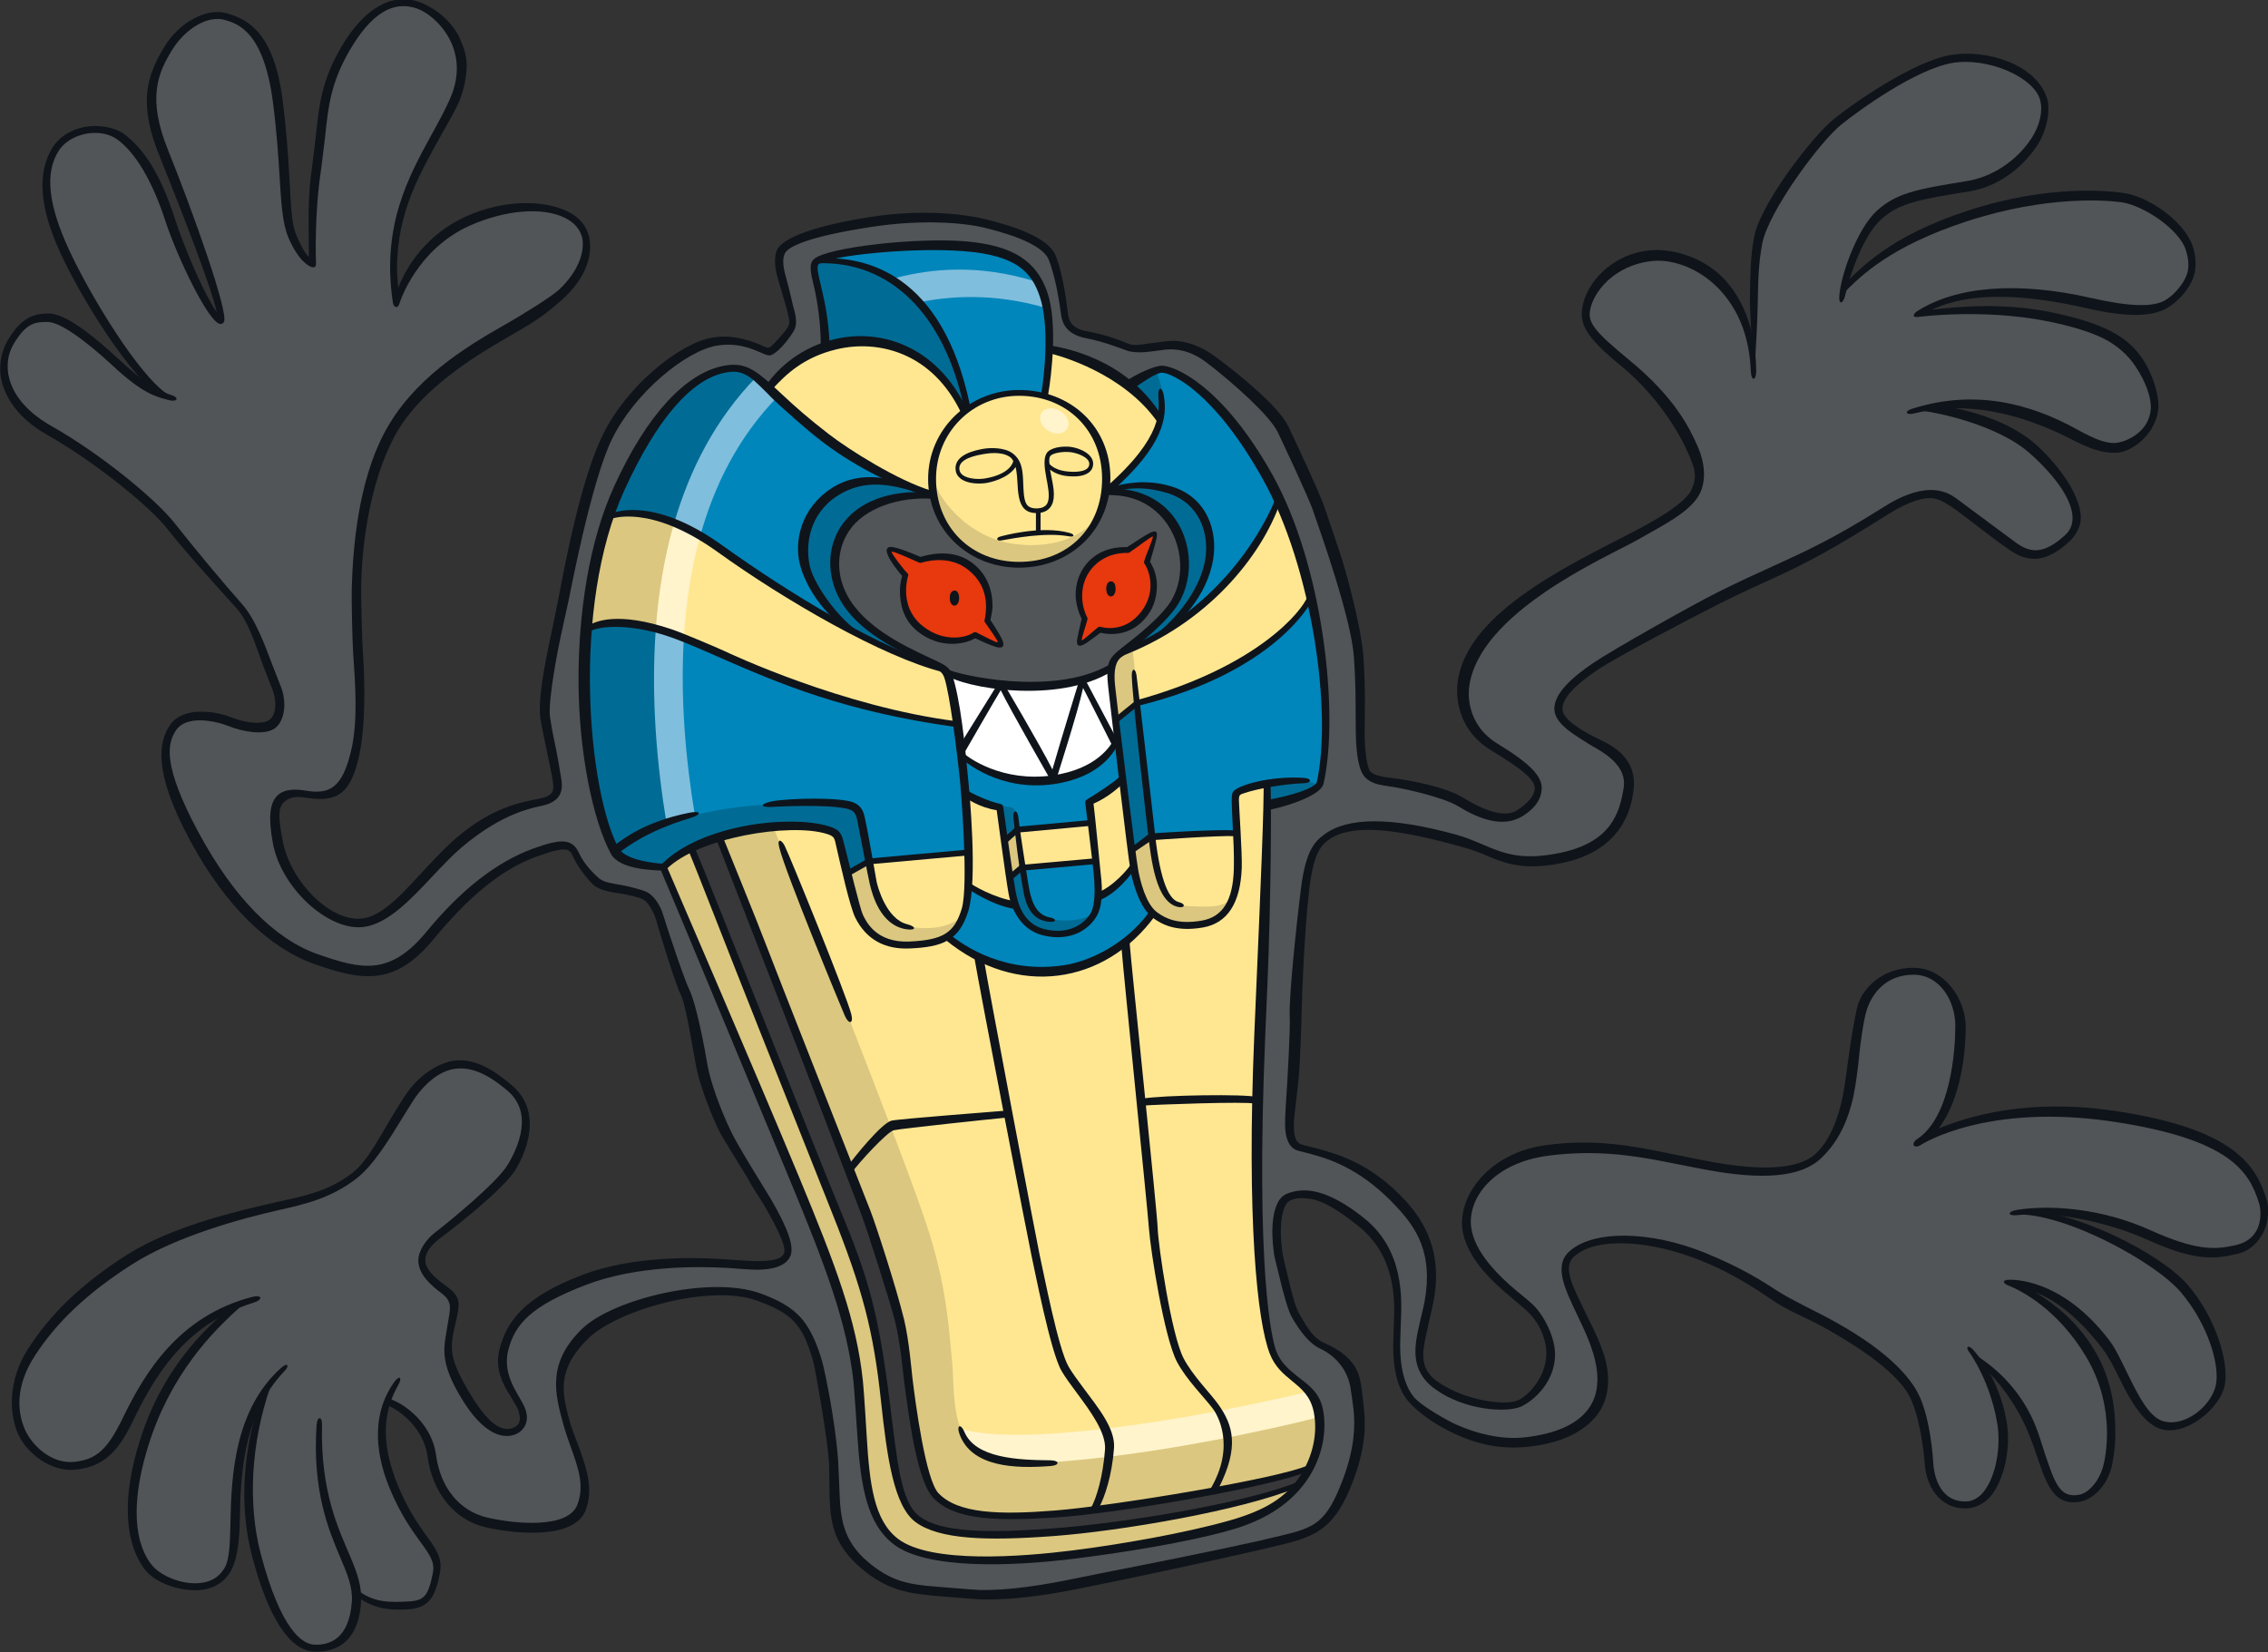 <?xml version="1.0" encoding="UTF-8"?>
<!-- Created with Inkscape (http://www.inkscape.org/) -->
<svg version="1.1" viewBox="0 0 182.72 133.12" xmlns="http://www.w3.org/2000/svg">
 <rect x="0" y="0" width="182.72" height="133.12" fill="#333333" stroke="none"/>
 <defs>
  <clipPath id="clipPath18176">
   <path d="m0 792h612v-792h-612z"/>
  </clipPath>
 </defs>
 <g transform="translate(-20.212 -45.243)">
  <g transform="matrix(2.326 0 0 -2.326 -193.15 729.89)">
   <g clip-path="url(#clipPath18176)">
    <g transform="translate(158.38 280.2)">
     <path d="m0 0c0.326-0.032 2.493-0.411 3.702-1.488 1.208-1.078 1.959-2.319 1.208-3.005s-1.274-0.686-1.862-0.261-1.796 1.339-2.024 1.502c-0.229 0.163-0.882 0.686-2.384-0.261-2.636-1.662-3.479-1.822-5.78-2.971-0.979-0.491-3.69-2.025-4.31-2.45-0.62-0.424-1.404-1.045-1.274-1.599 0.131-0.556 1.045-0.915 1.47-1.209 0.424-0.294 1.045-0.654 0.914-1.437-0.13-0.783-0.392-1.959-2.318-2.351-1.927-0.392-2.413 0.308-3.69 0.653-2.057 0.556-3.592 0.621-4.414 6e-3 -0.296-0.221-0.588-0.489-0.751-1.763-0.163-1.273-0.424-3.821-0.392-4.441 0.033-0.62-0.098-2.384-0.131-3.103-0.032-0.718-0.195-1.273 0.36-1.436s1.94-0.34 3.461-1.992c0.752-0.817 1.307-1.796 0.98-3.364-0.327-1.567-0.719-2.187 0.294-2.873 1.012-0.686 2.449-0.849 2.906-0.621 0.457 0.229 1.2 1.101 0.98 2.09-0.131 0.588-0.327 0.979-0.751 1.339-0.464 0.392-1.927 1.47-2.057 2.678-0.113 1.044 0.783 2.318 2.775 2.58 1.992 0.26 3.527-0.099 4.833-0.36s3.592-0.653 4.539 0.229 1.143 2.286 1.208 2.678c0.066 0.391 0.158 1.921 0.294 2.383 0.164 0.556 0.784 1.339 1.797 1.339 1.012 0 1.567-1.013 1.567-1.893 0-0.882 0-3.168-1.372-4.017 0 0 2.243 1.497 6.76 0.816 4.114-0.621 4.776-1.767 5.127-2.906 0.13-0.425 0.098-1.372-0.882-1.6-0.706-0.165-1.339-0.262-3.004 0.49-1.666 0.751-3.527 0.914-4.605 0.783 1.698 0.065 4.801-1.6 5.747-2.71 0.948-1.11 1.405-2.58 1.242-3.331s-1.111-1.567-1.96-1.339c-0.849 0.229-1.306 1.959-1.927 2.777-1.651 2.172-3.396 2.122-3.396 2.122 0.556-0.197 1.894-0.849 2.841-2.45 0.947-1.599 0.752-3.297 0.588-3.919-0.163-0.62-0.621-1.011-0.979-1.077-1.063-0.193-1.111 1.013-1.699 2.384s-1.502 2.188-1.796 2.384c0.249-0.423 0.583-1.161 0.751-2.123 0.207-1.179-0.228-2.841-1.175-2.873-0.947-0.033-1.241 0.848-1.274 1.436-0.018 0.326-0.113 1.477-0.457 2.253-0.751 1.698-3.204 2.734-3.755 2.972-0.98 0.425-1.535 1.11-3.625 1.96-1.871 0.76-3.788 0.783-4.571 0.064-0.784-0.717 0.718-2.285 0.979-3.885s-0.849-2.384-2.58-2.58c-1.73-0.196-2.71 0.523-3.69 1.208-0.979 0.686-0.75 2.025-0.75 2.646 0 0.62 0.293 2.547-1.209 3.755s-2.22 0.947-2.547 0.849c-0.31-0.093-0.62-1.045-0.392-1.959 0.229-0.915 0.359-1.731 0.621-2.188 0.261-0.457 0.424-0.784 0.914-1.013 0.489-0.228 1.012-0.588 1.11-1.404s0.392-1.535-0.261-3.266c-0.653-1.73-1.111-1.763-2.612-2.123-1.502-0.358-5.16-1.077-6.009-1.24s-2.971-0.685-4.572-0.522c-1.6 0.163-2.351 0.032-3.461 0.979s-0.979 1.959-1.045 3.266c-0.065 1.305-0.359 3.494-0.719 4.245-0.359 0.751-0.585 1.28-1.926 1.763-1.633 0.587-4.973-0.17-6.041-1.207-1.143-1.111-0.914-2.09-0.621-3.168 0.294-1.078 0.85-1.927 0.49-2.873-0.359-0.948-2.285-0.752-3.265-0.524-0.98 0.23-1.698 1.046-1.862 2.254-0.163 1.208-1.323 1.84-1.584 1.872-0.239-0.636-0.349-1.592 0.213-2.95 0.784-1.894 1.665-2.188 1.502-3.004s-0.327-1.045-0.947-1.078c-0.62-0.032-1.241-0.065-1.861 0.425 0.012-0.112 8e-3 -0.21 0-0.327-0.098-1.371-0.849-1.632-1.437-1.6-0.588 0.033-1.339 0.719-1.992 3.2-0.653 2.483 4e-3 4.797 0.33 5.744-1.618-2.302-0.807-5.283-1.31-6.201-0.555-1.013-2.057-0.588-2.612-0.065-0.555 0.522-1.045 1.861-0.261 4.376 0.783 2.514 2.187 3.96 3.199 4.841-2.246-0.913-3.283-2.786-3.853-3.96-0.522-1.078-0.914-1.502-1.763-1.6s-1.6 0.588-1.861 1.209c-0.261 0.62-0.359 1.534 0.359 2.644 0.719 1.111 1.764 2.156 3.396 3.201 1.633 1.044 4.082 1.665 5.095 1.893 1.012 0.23 1.828 0.425 2.677 1.078 0.849 0.654 1.698 2.416 2.155 2.972 1.193 1.449 2.351 0.816 3.233 0.065 0.882-0.752 0.522-1.894 0.033-2.711-0.49-0.816-1.502-1.534-2.547-2.383-1.046-0.849-0.327-1.502 0.196-1.894 0.522-0.392 0.359-0.685 0.261-1.339-0.098-0.653-0.261-1.078 0.424-2.253 0.686-1.176 1.306-1.469 1.764-1.306 0.457 0.163 0.359 0.685 0.163 1.012s-0.686 1.012-0.458 1.862c0.229 0.848 0.719 1.534 2.776 2.318 2.058 0.783 4.637 0.62 5.388 0.555 0.328-0.029 1.372-0.131 1.601 0.359 0.167 0.358-0.294 1.241-0.654 1.861-0.359 0.621-1.045 1.633-1.404 2.384s-0.718 1.731-0.816 2.319c-0.098 0.587-0.392 2.123-0.621 2.58-0.228 0.457-0.685 1.926-0.914 2.612-0.229 0.685-0.49 0.719-0.881 0.849-0.393 0.13-0.978 0.081-1.297 0.35-0.17 0.143-0.537 0.501-0.717 0.896-0.178 0.393-0.394 0.501-1.468 0.107s-2.292-1.218-3.617-2.829c-1.325-1.612-2.363-1.361-3.903-0.824-1.54 0.538-2.973 2.006-4.191 4.261-1.217 2.257-1.181 3.152-0.787 3.725s1.432 0.358 1.969 0.144c0.537-0.215 1.182-0.287 1.469-0.108 0.286 0.179 0.429 0.788 0.143 1.433-0.287 0.644-0.681 2.041-1.289 2.722-0.609 0.679-1.684 1.969-2.328 2.793-0.645 0.824-2.579 2.399-4.226 3.331-1.648 0.93-1.827 2.219-1.361 3.007 0.465 0.788 0.824 0.825 1.289 0.825 0.466 0 1.361-0.646 2.364-1.577 1.003-0.93 1.289-1.039 1.719-1.146-0.967 0.609-2.686 3.367-3.474 5.086s-0.788 2.758-0.358 3.474c0.43 0.715 1.576 0.931 2.22 0.465 0.558-0.403 1.182-1.254 1.719-2.901 0.538-1.648 1.612-3.509 1.791-3.474 0.179 0.036-0.752 2.937-1.934 5.873-0.728 1.808-0.358 2.722 0.143 3.546s1.349 1.287 1.97 1.111c0.501-0.144 1.432-0.466 1.755-2.937 0.322-2.472 0.179-3.868 0.537-4.691 0.358-0.825 0.717-0.932 0.717-0.932s-0.072 1.684 0.178 3.295c0.251 1.611 0.108 2.614 1.003 4.154s1.755 1.755 2.471 1.504 2.006-1.504 1.218-3.295c-0.788-1.79-2.471-3.616-1.97-6.983 0 0 0.573 1.898 2.507 2.758 1.934 0.859 3.796 0.573 4.047-0.501 0.118-0.508-0.108-1.648-1.791-2.615-1.683-0.966-3.939-2.077-5.085-4.261-1.146-2.185-1.11-5.265-1.11-6.375 0-1.111 0.322-3.08 0-4.513-0.323-1.432-0.824-1.683-1.719-1.54-0.896 0.144-1.29-0.143-1.003-1.683 0.286-1.54 1.898-2.972 3.044-2.793s2.224 1.813 3.294 2.721c1.183 1.003 2.118 1.323 2.83 1.469 0.652 0.134 0.618 0.487 0.585 0.781-0.032 0.294-0.261 1.404-0.392 2.155-0.13 0.751 0.327 2.45 0.556 3.625 0.228 1.175 0.783 4.409 1.6 6.074 0.816 1.666 2.612 3.102 3.69 3.298 1.077 0.196 1.763-0.392 1.894-0.327 0.131 0.066 0.653 0.686 0.718 0.784 0.185 0.278-0.033 0.621-0.196 1.405-0.107 0.511-0.308 0.955-0.098 1.305 0.196 0.328 1.143 0.654 3.037 0.948s3.385 0.125 4.017-0.034c0.783-0.195 2.038-0.556 2.285-1.174 0.262-0.654 0.396-1.633 0.425-1.862 0.033-0.261 0.098-0.653 0.784-0.784 0.685-0.131 1.045-0.294 1.404-0.425 0.359-0.13 0.751-0.032 1.045 0 0.294 0.034 0.947 0.197 1.796-0.457 0.849-0.652 2.323-1.788 2.617-2.408 0.294-0.621 0.877-2.228 1.073-2.719 0.196-0.489 0.457-1.24 0.588-1.73 0.13-0.489 0.751-2.024 0.849-3.429 0.098-1.404 0.065-2.187 0.065-2.644s0.033-1.176 0.294-1.438c0.261-0.261 0.49-0.228 0.914-0.294 0.425-0.064 1.698-0.326 2.286-0.685 0.588-0.36 1.381-0.767 2.057-0.326 0.195 0.126 0.62 0.424 0.646 0.818s-0.394 0.815-1.471 1.472-1.13 1.731-1.104 2.049c0.223 2.658 5.521 5 6.904 5.674s1.454 1.666 1.064 2.553-1.135 2.057-2.304 3.014c-1.17 0.957-1.489 1.316-1.419 1.807 0.106 0.745 0.922 1.702 2.269 1.844 1.25 0.132 3.158-0.82 3.51-3.262 0.106 1.773 0 2.624 0.213 3.759 0.213 1.134 2.021 3.58 2.765 4.183 0.745 0.603 2.659 1.95 3.9 2.163s3.013-0.496 3.226-1.383-0.922-2.623-2.694-2.907c-1.773-0.284-2.411-0.425-3.049-0.992-0.582-0.518-1.121-1.863-1.241-2.66 0.674 0.674 1.631 1.596 4.219 2.447 2.588 0.85 4.644 0.78 5.425 0.673 0.779-0.106 2.056-0.958 2.304-1.702s9e-3 -1.195-0.355-1.559c-0.347-0.35-0.708-0.782-3.049-0.249-2.515 0.574-4.644 0.39-5.956-0.46 0 0 2.211 0.297 4.456-0.146 2.156-0.424 2.58-0.979 2.809-1.175 0.196-0.169 1.438-1.778 0.62-2.677-0.327-0.36-0.685-1.111-2.318-0.262-1.512 0.786-3.444 1.404-5.302 0.999" fill="#525557"/>
    </g>
    <g transform="translate(130.06 277.39)">
     <path d="m0 0c1.218 1.069 1.652 1.858 1.783 2.438-1.182 1.702-3.45 2.336-3.875 2.43-0.021-0.731-0.109-1.448-0.182-1.865l-2.608-0.626-0.129 0.317c-1.04 2.222-3.004 2.615-4.444 2.269-1.181-0.283-1.843-0.886-2.316-1.405 0.298-0.275 0.68-0.642 1.218-1.115 0.933-0.819 2.857-2.152 4.391-2.613z" fill="#ffe792"/>
    </g>
    <g transform="translate(125.19 279.76)">
     <path d="m0 0 2.607 0.626c0.142 0.804 0.336 2.717 6e-3 3.709-0.331 0.993-0.993 1.513-2.695 1.655s-4.775-0.122-5.163-0.48c-0.268-0.248 0.241-1.269 0.316-3.023 0.113 0.036 0.231 0.07 0.356 0.099 1.44 0.346 3.404-0.047 4.444-2.269z" fill="#0086bb"/>
    </g>
    <g transform="translate(135.65 267.38)">
     <path d="m0 0c0.053-0.581-0.301-6.361-0.407-8.898-0.287-6.871 0.158-10.045 0.529-10.998 0.37-0.951 1.321-0.951 1.532-2.061 0.139-0.728-0.024-1.563-0.491-2.279-0.532-0.815-1.314-1.257-2.523-1.6-1.615-0.457-3.956-0.851-5.444-1.038-2.115-0.265-5.023-0.423-6.133 0.423-1.11 0.847-1.058 2.643-1.216 4.97-0.159 2.326-0.793 4.176-2.221 7.613-1.427 3.436-4.623 10.779-4.623 10.779l11.637 8.147z" fill="#ffe792"/>
    </g>
    <g transform="translate(116.6 265.34)">
     <path d="m0 0c0.476-1.271 4.001-10.205 4.872-12.582 0.476-1.303 1.175-3.081 1.429-4.638 0.254-1.555 0.508-4.859 1.206-5.59 0.699-0.73 2.128-0.794 4.129-0.634 2.001 0.159 7.763 1.112 8.779 1.589-0.057-0.115-0.122-0.227-0.193-0.336-0.044-0.068-0.09-0.133-0.138-0.196-2.033-0.826-6.479-1.502-8.606-1.661-2.128-0.159-3.78-0.19-4.606 0.413-0.825 0.604-0.953 2.891-1.175 4.86-0.222 1.968-0.858 4.002-1.62 5.811-0.762 1.811-4.424 11.106-5.059 12.598 0.265 0.132 0.577 0.256 0.982 0.366" fill="#525557"/>
    </g>
    <g transform="translate(124.57 261.89)">
     <path d="m0 0c0.376-0.308 1.852-1.436 4.071-1.094 0.889 0.137 2.155 0.718 3.011 1.881 0.042 0.986-0.643 1.672-0.643 1.672-0.102-0.175-0.64-0.814-1.222-1.032-1.454-0.614-2.863-0.291-2.863-0.291-0.8 0.116-1.542 0.582-1.614 0.639 0 0-0.874-0.776-0.74-1.775" fill="#0086bb"/>
    </g>
    <g transform="translate(129.97 277.31)">
     <path d="m0 0c0.311 0 1.322 0.025 2.073-0.881 0.752-0.907 0.803-2.281 0.156-3.136-0.648-0.855-1.478-1.374-1.763-1.607-0.175-0.144-0.282-0.258-0.314-0.493-1.977-1.134-5.456-0.38-5.732-0.133-0.024 0.046-0.018 0.059-0.044 0.082-0.337 0.311-2.661 0.988-3.473 2.54-0.881 1.685 0.337 3.68 2.929 3.473z" fill="#525557"/>
    </g>
    <g transform="translate(124.95 268.19)">
     <path d="m0 0c-0.112 1.058-0.255 2.415-0.48 2.844 0.276-0.247 3.725-0.988 5.703 0.147-0.019-0.147-0.01-0.341 0.029-0.616 0.035-0.242 0.113-0.966 0.215-1.823-0.03-0.058-0.407-1.134-2.239-1.396-1.832-0.261-3.082 0.684-3.228 0.844" fill="#fff"/>
    </g>
    <g transform="translate(125.1 266.88)">
     <path d="m0 0c-0.019 0.186-0.036 0.361-0.053 0.504-0.026 0.225-0.055 0.505-0.087 0.809 0.145-0.16 1.388-1.101 3.22-0.839 1.832 0.261 2.215 1.369 2.244 1.426 0.052-0.44 0.11-0.923 0.168-1.407-0.103-0.137-0.942-0.698-1.181-0.835 0 0 0.237-1.715 0.273-2.223 0.031-0.45 0.171-1.266-0.137-1.711-0.41-0.593-1.105-0.703-1.71-0.547-0.736 0.188-0.992 0.889-1.061 1.3-0.068 0.41-0.445 3.009-0.445 3.009-0.479 0.104-1.094 0.411-1.231 0.514" fill="#0086bb"/>
    </g>
    <g transform="translate(129.51 265.82)">
     <path d="m0 0-2.577-0.231-0.429-0.39c0.062-0.424 0.13-0.888 0.184-1.251l0.391 0.317 2.594 0.215c-0.034 0.34-0.104 0.893-0.163 1.34" fill="#ffe792"/>
    </g>
    <g transform="translate(114.63 264.3)">
     <path d="m0 0c0.209 0.211 0.987 1.015 3.112 1.273 2.125 0.26 2.835 0.022 2.929-0.258 0.129-0.389 0.57-2.307 0.751-2.696 0.182-0.388 0.596-1.062 1.737-1.01 1.14 0.051 1.632 0.285 1.917 1.217 0.285 0.933 0.052 3.473-0.077 4.562-0.13 1.089-0.311 3.446-0.648 3.758-0.337 0.31-2.661 0.988-3.473 2.54-0.881 1.684 0.337 3.679 2.929 3.472l0.087 0.062c-1.534 0.461-3.457 1.794-4.39 2.613-1.332 1.169-1.706 1.699-2.22 1.743-0.656 0.058-2.254-0.099-4.106-4.156-1.853-4.056-1.328-10.452-0.2-12.518 0.3-0.551 1.652-0.602 1.652-0.602" fill="#0086bb"/>
    </g>
    <g transform="translate(129.97 277.31)">
     <path d="m0 0c0.311 0 1.322 0.025 2.073-0.881 0.752-0.907 0.803-2.281 0.156-3.136-0.648-0.855-1.478-1.374-1.763-1.607-0.284-0.233-0.388-0.389-0.284-1.114 0.103-0.726 0.647-5.573 0.803-6.402 0.098-0.519 0.311-1.244 0.7-1.529 0.272-0.199 0.725-0.467 1.632-0.31 0.907 0.155 1.192 0.932 1.218 1.917s-0.129 2.436-0.052 2.592c0.048 0.096 0.441 0.231 1.06 0.345 0.01-0.099 0.075-0.328 0.069-0.672 0 0 1.702 0.284 1.796 0.71 0.525 2.362-0.094 7.374-1.89 10.588-1.797 3.215-3.31 3.734-3.593 3.734s-0.849-0.42-1.133-0.608c0.376-0.298 0.768-0.688 1.07-1.122-0.133-0.579-0.57-1.365-1.78-2.429" fill="#0086bb"/>
    </g>
    <g transform="translate(121 264.06)">
     <path d="m0 0 0.738 0.437s2.145 0.188 3.461 0.307c0.027-0.799 4e-3 -1.554-0.126-1.977-0.285-0.933-0.777-1.166-1.917-1.218-1.141-0.052-1.555 0.622-1.737 1.011-0.095 0.205-0.263 0.834-0.419 1.44" fill="#ffe792"/>
    </g>
    <g transform="translate(130.86 264.86)">
     <path d="m0 0 0.648 0.469s2.311 0.128 2.982 0.103c0.018-0.399 0.034-0.824 0.024-1.185-0.026-0.986-0.311-1.763-1.218-1.918-0.907-0.157-1.36 0.111-1.633 0.31-0.388 0.285-0.602 1.01-0.699 1.53-0.026 0.135-0.062 0.378-0.104 0.691" fill="#ffe792"/>
    </g>
    <g transform="translate(112.03 272.54)">
     <path d="m0 0c0.167 0.12 0.979 0.615 3.373-0.365 2.393-0.982 4.69-2.275 9.38-2.92-0.109 0.889-0.237 1.71-0.429 1.887-2.104 0.522-5.482 2.493-7.779 4.143-2.297 1.651-3.633 1.237-3.776 1.166-0.416-1.211-0.66-2.561-0.769-3.911" fill="#ffe792"/>
    </g>
    <g transform="translate(135.91 276.98)">
     <path d="m0 0c0.476-1.035 0.858-2.215 1.127-3.386-0.12-0.335-1.486-2.382-6.009-3.626l-0.723-0.586c-0.067 0.567-0.121 1.004-0.146 1.185-0.104 0.726 0 0.881 0.284 1.114 3.747 1.474 5.276 4.749 5.467 5.299" fill="#ffe792"/>
    </g>
    <g transform="translate(130.01 277.77)">
     <path d="m0 0c0-1.813-1.318-2.977-2.977-2.977-1.768 0-2.977 1.327-2.977 2.977 0 1.756 1.384 2.977 2.977 2.977 1.668 0 2.977-1.216 2.977-2.977" fill="#ffe792"/>
    </g>
    <g transform="translate(125.93 272.85)">
     <path d="m0 0s0.493-0.739 0.46-0.822c-0.033-0.082-0.888 0.329-0.888 0.329-0.312-0.214-1.127-0.365-1.875 0.23-0.904 0.719-0.543 1.842-0.543 1.842-0.148 0.149-0.608 0.79-0.542 0.872s1.069-0.346 1.069-0.346 0.905 0.32 1.628-0.197c0.751-0.536 0.822-1.266 0.691-1.908" fill="#e7380e"/>
    </g>
    <g transform="translate(129.83 272.55)">
     <path d="m0 0c0.134-0.045 0.945-0.224 1.543 0.598 0.56 0.768 0.223 1.551 0.089 1.739 0 0 0.277 0.927 0.25 0.963s-0.91-0.544-0.91-0.544c-0.205 9e-3 -0.864-0.011-1.338-0.589-0.446-0.544-0.418-1.281-0.16-1.793 0 0-0.197-0.803-0.161-0.838 0.036-0.036 0.687 0.464 0.687 0.464" fill="#e7380e"/>
    </g>
    <g transform="translate(121.54 266.01)">
     <path d="m0 0c-0.166 0.808-2.214 0.497-2.214 0.497-4.409 0.021-6.25-1.614-6.25-1.614s0-0.455 1.634-0.559c0 0 1.118 1.159 3.167 1.262s2.401 0.062 2.794-0.145c0.246-0.143 0.187-0.717 0.39-1.354l0.752 0.382c-0.114 0.587-0.2 1.173-0.273 1.531" fill="#006c95"/>
    </g>
    <g transform="translate(122.18 261.88)">
     <path d="m0 0c0.89-0.414 2.208-0.109 2.566 0.248 0.165 0.166 0.269 0.435 0.269 0.435-0.58-0.414-1.18-0.393-1.718-0.331-0.537 0.062-0.889 0.497-0.889 0.497-0.265 0.288-0.453 1.023-0.596 1.758l-0.753-0.381 3e-3 -0.012s0.228-1.8 1.118-2.214" fill="#dbc77f"/>
    </g>
    <g transform="translate(130.96 271.86)">
     <path d="m0 0s-0.849-0.108-0.759-0.938c0.029-0.263 0.095-0.858 0.173-1.547l0.779 0.619c-0.111 1.069-0.193 1.866-0.193 1.866" fill="#dbc77f"/>
    </g>
    <g transform="translate(131.16 269.99)">
     <path d="m0 0-0.78-0.619c0.168-1.494 0.388-3.438 0.388-3.438s0.049-0.493 0.141-1.074l0.75 0.486c-0.131 1.137-0.344 3.156-0.499 4.645" fill="#006c95"/>
    </g>
    <g transform="translate(132.91 262.96)">
     <path d="m0 0c-0.812 0.036-1.047 0.921-1.156 1.571-0.019 0.114-0.055 0.41-0.102 0.822l-0.75-0.487c0.108-0.686 0.276-1.497 0.491-1.761 0.397-0.488 0.795-0.849 1.643-0.831 1.12 0.018 1.355 0.939 1.355 0.939-0.343-0.288-0.669-0.289-1.481-0.253" fill="#dbc77f"/>
    </g>
    <g transform="translate(135.64 267.2)">
     <path d="m0 0s1.318 0.325 1.806-0.108c0 0-1.192-0.65-1.842-0.632z" fill="#006c95"/>
    </g>
    <g transform="translate(126.94 266.04)">
     <path d="m0 0c-0.045 0.255-0.078 0.332-0.266 0.355-0.116 0.015-0.23 0.041-0.321 0.062 0 0 0.056-0.592 0.148-1.314l0.5 0.438z" fill="#006c95"/>
    </g>
    <g transform="translate(127 265.58)">
     <path d="m0 0-0.5-0.438c0.053-0.409 0.117-0.859 0.189-1.269l0.48 0.421z" fill="#dbc77f"/>
    </g>
    <g transform="translate(128.13 262.5)">
     <path d="m0 0c-0.794 0.108-0.867 1.138-0.867 1.138l-0.086 0.655-0.48-0.421c0.063-0.354 0.132-0.68 0.205-0.921 0.306-1.007 1.499-1.047 1.986-0.885 0.488 0.163 0.741 0.632 0.741 0.632-0.325-0.162-0.705-0.306-1.499-0.198" fill="#006c95"/>
    </g>
    <g transform="translate(130.97 272.04)">
     <path d="m 0,0 c 2.034,1.602 1.933,2.618 1.5,3.864 -0.432,1.246 -1.856,1.373 -2.161,1.424 0,0 1.068,0.61 2.339,-0.101 C 2.95,4.475 2.771,3.178 2.39,2.161 1.627,0.178 0,0 0,0" fill="#006c95"/>
    </g>
    <g transform="translate(119.83 276.46)">
     <path d="m0 0c-0.356-0.687-0.687-2.492 1.475-3.992 0 0 1.271-0.712 2.415-1.042l-0.712 0.431s-1.983 1.043-2.263 2.315c-0.28 1.27 0.305 3.101 3.306 3 0 0-1.552 0.712-2.67 0.458-1.119-0.255-1.551-1.17-1.551-1.17" fill="#006c95"/>
    </g>
    <g transform="translate(131.78 281.47)">
     <path d="m0 0c0.127-0.33 0.356-0.864 0.102-1.602 0 0-0.636 0.966-1.094 1.144z" fill="#006c95"/>
    </g>
    <g transform="translate(120.01 285.24)">
     <path d="m0 0s-0.127-0.076 0-0.661 0.356-1.679 0.28-2.315c0 0 3.025 1.272 4.83-2.161l0.102 0.179s-0.381 2.415-1.652 3.585c-1.272 1.169-2.467 1.703-3.56 1.373" fill="#006c95"/>
    </g>
    <g transform="translate(124.05 277.81)">
     <path d="m0 0c0.077-0.585 1.129-2.108 2.874-2.313 1.296-0.154 2.211 0.253 2.745 0.838 0 0-0.523-1.164-1.856-1.449-1.068-0.229-2.009-0.051-2.949 0.788-0.941 0.839-0.814 2.136-0.814 2.136" fill="#dbc77f"/>
    </g>
    <g transform="translate(137.4 245.32)">
     <path d="m0 0c-2.836-0.803-8.707-1.872-11.229-1.434-1.593 0.278-1.356 2.271-1.465 3.31-0.099 0.939-0.149 2.377-0.781 4.416-0.778 2.513-5.365 13.972-5.365 13.972s-2.374 0.181-3.792-1.284c0 0 4.218-10.297 5.4-13.181 1.181-2.883 1.323-4.727 1.323-5.436s0.189-3.924 1.087-4.633c0.899-0.709 2.978-0.851 6.429-0.52s6.193 1.135 7.044 1.797c1.607 1.04 1.349 2.993 1.349 2.993" fill="#dbc77f"/>
    </g>
    <g transform="translate(115.67 275.95)">
     <path d="m0 0c0.993 3.339 2.501 5.038 2.501 5.038s-0.707 1.193-2.165 0.221c-0.984-0.656-2.413-2.363-3.263-4.777 0.621 0.127 1.651 0.235 2.927-0.482" fill="#006c95"/>
    </g>
    <g transform="translate(112.03 272.59)">
     <path d="m0 0c0-0.026-2e-3 -0.052-3e-3 -0.079-0.088-4.463 0.374-6.471 1.048-7.609 0 0 0.941 0.716 2.045 1.026-0.367 2.432-0.372 4.575-0.17 6.427-1.563 0.572-2.393 0.439-2.92 0.235" fill="#006c95"/>
    </g>
    <g transform="translate(112.74 276.44)">
     <path d="m0 0c-0.401-1.138-0.673-2.433-0.71-3.85 0.526 0.204 1.357 0.337 2.919-0.235 0.149 1.359 0.408 2.561 0.718 3.603-1.276 0.716-2.306 0.609-2.927 0.482" fill="#dbc77f"/>
    </g>
    <g transform="translate(115.64 265)">
     <path d="m0 0c0.237-0.623 3.772-9.595 4.337-10.843 0.564-1.247 1.812-4.664 2.02-5.762 0.208-1.1 0.446-3.358 0.535-4.071s0.297-2.346 1.099-2.732c0.802-0.387 2.555-0.535 4.872-0.327s6.981 1.129 8.08 1.604c0 0 0.297 0.297 0.446 0.565 0 0-4.189-1.1-7.576-1.397-3.386-0.297-4.396-0.297-5.406 0.624 0 0-0.565 1.218-0.654 2.495-0.089 1.278-0.416 3.327-0.564 3.863-0.148 0.534-1.426 4.277-2.198 6.089-0.773 1.812-3.951 10.248-3.951 10.248z" fill="#38383a"/>
    </g>
    <g transform="translate(111.97 243.08)">
     <path d="m0 0c-0.292-1.104-1.208-0.958-1.896-0.958-1.855 0-2.563 1.167-2.896 2.375-0.334 1.209-1.25 1.729-1.688 1.917 0 0-0.292-0.5-0.313-0.688 0 0 1.188-0.395 1.501-1.792 0.312-1.395 0.958-2.208 2.021-2.395 1.062-0.188 2.792-0.271 3.125 0.541 0.271 0.5 0.146 1 0.146 1" fill="#525557"/>
    </g>
    <g transform="translate(111.01 246.36)">
     <path d="m0 0c0.042 0.75-0.021 1.667 1.292 2.646 1.312 0.98 6.251 1.897 7.397-0.77 0 0-0.98 1.645-3.793 1.291s-3.854-1.208-4.042-1.5c-0.187-0.291-0.875-0.938-0.854-1.667" fill="#525557"/>
    </g>
    <g transform="translate(102.84 244.44)">
     <path d="m0 0c0-0.437 0.747-2.682 1.25-3.917 0.229-0.562 0.958-0.833 1.479-0.875s0.959-0.042 1.292 0.333c0 0-0.187-1.062-0.562-1.187s-1.98-0.188-2.272 0.604c0 0-0.5 1.292-0.708 1.875-0.208 0.584-0.625 2.167-0.479 3.167" fill="#525557"/>
    </g>
    <g transform="translate(104.01 238.52)">
     <path d="m0 0c-0.375-0.584-1.054-0.355-1.417-0.229-0.479 0.167-0.833 0.75-1.417 2.458-0.583 1.709-0.583 4.084-0.458 4.501 0 0-0.521-1.542-0.271-3.73s0.959-3.292 1.354-3.771c0.396-0.479 0.792-0.521 1.23-0.458 0.437 0.062 0.729 0.458 0.854 0.75s0.125 0.479 0.125 0.479" fill="#525557"/>
    </g>
    <g transform="translate(99.737 240.79)">
     <path d="m0 0c-0.396-0.167-1.438-0.396-2.292 0.333s-0.375 4.063-0.042 4.834c0 0-1.146-2.209-1.041-3.751 0.104-1.542 0.27-2.312 1.083-2.604 0.813-0.291 1.896-0.271 2.167 0.354s0.125 0.834 0.125 0.834" fill="#525557"/>
    </g>
    <g transform="translate(96.169 245.11)">
     <path d="m0 0c-0.922-0.319-2.021-0.142-2.659 0.461-0.638 0.602-0.638 1.879-0.319 2.481 0 0-1.135-1.276-0.851-2.623s1.135-2.091 2.234-1.808c1.098 0.284 1.595 1.489 1.595 1.489" fill="#525557"/>
    </g>
    <g transform="translate(109.93 255.14)">
     <path d="m0 0c-0.142-0.461-1.737-1.631-2.517-2.233-0.78-0.603-1.241-1.1-1.419-1.561-0.177-0.461-0.106-0.921 0.781-1.453 0 0-0.816 0.744-0.142 1.348 0.673 0.602 2.234 1.914 2.659 2.445 0.425 0.532 0.638 1.454 0.638 1.454" fill="#525557"/>
    </g>
    <g transform="translate(98.926 264.76)">
     <path d="m0 0c0.348-0.618 2.434-2.511 3.593-2.936 1.158-0.425 2.549-0.811 3.515 0.348 0.966 1.158 4.056 4.017 5.563 2.742 0 0-0.909 0.507-3.284-1.274-0.463-0.348-1.661-1.584-2.009-2.048-0.347-0.463-1.197-1.197-2.588-0.85-1.391 0.348-2.511 1.081-3.36 1.97-0.85 0.889-1.43 2.048-1.43 2.048" fill="#525557"/>
    </g>
    <g transform="translate(102.25 267.2)">
     <path d="m 0,0 c -0.309,0 -1.313,-0.271 -1.043,-1.197 0,0 -0.077,0.926 1.198,0.81 1.274,-0.115 1.699,0.966 1.777,2.55 C 1.437,0.568 0.309,0 0,0" fill="#525557"/>
    </g>
    <g transform="translate(101.42 270.18)">
     <path d="m0 0c-0.08 0.348-0.638 1.879-0.638 1.879s-0.682 1.235-1.343 1.96c-0.661 0.723-2.078 2.518-2.393 2.803-0.315 0.283-2.141 1.731-2.74 2.109-0.598 0.378-1.889 0.944-2.235 1.921-0.346 0.975-0.126 1.039-0.126 1.039 0-0.441 1.019-1.192 1.87-1.728 0.85-0.535 2.743-1.681 3.404-2.28 0.661-0.598 1.342-1.699 1.829-2.251 0.777-0.879 1.947-2.084 2.159-2.864 0.213-0.78 0.993-2.766 0.071-3.439 0 0 0.248 0.39 0.142 0.851" fill="#525557"/>
    </g>
    <g transform="translate(99.436 283.3)">
     <path d="m0 0c0.347 0.882-1.212 4.65-1.685 5.973-0.472 1.322-0.456 2.749-0.299 3.221 0 0-1.007-1.165-0.094-3.369s1.354-3.432 1.448-3.778c0.095-0.347 0.63-2.047 0.63-2.047" fill="#525557"/>
    </g>
    <g transform="translate(93.516 288.78)">
     <path d="m0 0c-0.126-0.44 1.103-3.148 2.079-5.007 0.976-1.857 2.141-3.274 2.141-3.274s-0.693 0.126-1.795 1.826-2.078 3.433-2.393 4.472c-0.441 1.259-0.032 1.983-0.032 1.983" fill="#525557"/>
    </g>
    <g transform="translate(145.72 269.57)">
     <path d="m0 0c-0.315 0.631 0.299 1.794 2.462 3.305 2.163 1.51 5.877 2.893 7.898 4.293 0.893 0.618 2.08 0.846 2.595 0.778 0.515-0.069 1.383-0.355 2.212-1.019 0.706-0.564 1.807-1.27 2.61-1.003 0 0-0.71-1.276-2.129-0.405-1.169 0.718-2.025 1.614-2.472 1.683-0.447 0.068-1.408-0.275-2.575-0.996-1.168-0.721-4.327-2.095-5.254-2.61-0.928-0.515-3.606-2.026-4.087-2.37-1.133-0.618-1.26-1.656-1.26-1.656" fill="#525557"/>
    </g>
    <g transform="translate(143.68 265.39)">
     <path d="m0 0c-0.62 0.214-1.417 0.45-2.98 0.753s-2.941-0.401-3.337-0.999c0 0 1.072 0.887 3.438 0.369 1.84-0.403 2.848-0.757 3.378-0.933 0.529-0.176 1.814-0.048 2.622 0.353 1.346 0.67 1.417 2.514 1.417 2.514s-0.532-1.738-1.95-2.092c-1.134-0.284-1.56-0.319-2.588 0.035" fill="#525557"/>
    </g>
    <g transform="translate(162.52 290.32)">
     <path d="m0 0c-0.415-0.867-1.848-1.584-2.941-1.697-1.094-0.114-2.932-0.268-3.658-2.3-0.566-1.584-0.415-2.301-0.415-2.301s0.491 2.603 1.961 3.357c1.47 0.753 1.735 0.15 3.13 0.792 1.848 0.716 1.923 2.149 1.923 2.149" fill="#525557"/>
    </g>
    <g transform="translate(167.71 285)">
     <path d="m0 0c-1.018-1.018-2.59-0.299-5.343-0.261s-3.485-0.59-4.186-1.244c0 0 1.471 0.943 4.337 0.641 2.865-0.302 2.714-0.716 3.657-0.49 1.094 0.075 1.535 1.354 1.535 1.354" fill="#525557"/>
    </g>
    <g transform="translate(166.4 280.28)">
     <path d="m0 0c-1.018-1.019-2.259-0.033-4.597 0.495-2.338 0.527-3.28-0.415-3.733-0.641 0 0 1.923 0.565 3.846-0.151 1.923-0.717 2.678-1.395 3.394-1.056 0.807 0.041 1.09 1.353 1.09 1.353" fill="#525557"/>
    </g>
    <g transform="translate(147.24 246.79)">
     <path d="m0 0c-0.237-0.617 0.095-0.546-1.304-1.471-1.399-0.924-3.226-0.453-4.837 0.593-0.948 0.617-0.616 3.153-0.64 3.96-0.024 0.806-0.427 2.11-1.755 2.798-1.327 0.687-1.825 0.498-2.418 0.261 0 0 1.091 0.379 2.395-0.783s1.422-2.039 1.47-2.869c0.047-0.83-0.142-2.323 0.118-2.798 0.261-0.474 0.617-1.209 1.992-1.683s2.537-0.64 3.77 0c1.232 0.64 1.209 1.992 1.209 1.992" fill="#525557"/>
    </g>
    <g transform="translate(160.78 243.11)">
     <path d="m0 0c-0.306-0.29-0.83-0.27-1.218-5e-3 -0.429 0.291-0.475 1.426-0.75 2.66-0.285 1.283-1.446 2.466-2.418 3.011s-2.3 1.043-3.154 1.564c-0.854 0.523-2.726 1.352-4.362 1.518s-2.75-0.64-2.94-1.209c0 0 0.5 1.173 3.082 0.616 1.541-0.331 3.32-1.232 4.102-1.778 0.782-0.545 1.991-1.019 2.608-1.375 0.616-0.356 1.754-1.232 2.205-1.968 0.45-0.734 0.593-1.896 0.593-2.252 0-0.355 0.07-1.375 0.853-1.589 1.233-0.332 1.399 0.807 1.399 0.807" fill="#525557"/>
    </g>
    <g transform="translate(164.5 242.86)">
     <path d="m0 0c-0.735-0.285-1.234 0.37-1.377 0.868-0.142 0.498-0.397 1.32-1.132 2.268-0.735 0.949-1.665 1.455-2.069 1.644l0.546-0.687s0.901-0.546 1.541-1.898c0.64-1.351 0.593-2.109 1.043-2.441 0.664-0.522 1.448 0.246 1.448 0.246" fill="#525557"/>
    </g>
    <g transform="translate(168.31 245.77)">
     <path d="m0 0c-0.722-0.627-1.426-0.171-1.979 0.401-0.771 0.8-0.497 1.282-1.872 2.632-1.376 1.352-2.656 1.186-3.13 1.162 0 0 1.612-0.214 2.963-1.755 1.352-1.541 1.186-2.394 1.85-2.939s1.352-0.309 1.778 0.023c0.427 0.332 0.39 0.476 0.39 0.476" fill="#525557"/>
    </g>
    <g transform="translate(161.46 252.34)">
     <path d="m0 0c0.285 0.305 1.76 0.771 4.178-0.011s3.768-0.959 4.529-0.312c0 0-0.323-1.863-3.415-0.636-3.129 1.352-5.292 0.959-5.292 0.959" fill="#525557"/>
    </g>
    <g transform="translate(136.95 246.12)">
     <path d="m0 0c-0.038-9e-3 -3.825-0.948-7.62-1.336-2.33-0.237-3.651-0.127-4.254 0.056 0.028-0.387 0.197-0.626 0.705-0.829 0.898-0.359 1.514-0.42 3.596-0.207 3.86 0.393 7.735 1.381 7.773 1.39 0.087 0.021 0.163 0.062 0.225 0.117 0.131 0.119-0.154 0.871-0.425 0.809" fill="#fff4cc"/>
    </g>
    <g transform="translate(118.65 280.59)">
     <path d="m0 0-0.719 0.702c-1.41-1.445-2.311-3.196-2.852-5.065 0.366-0.053 0.611-0.29 0.883-0.515 0.494 1.807 1.337 3.494 2.688 4.878" fill="#80bedd"/>
    </g>
    <g transform="translate(115.96 275.71)">
     <path d="m0 0c-0.272 0.225-0.518 0.462-0.884 0.515-0.345-1.194-0.542-2.435-0.634-3.677 0.368-6e-3 0.678-0.04 0.976-0.243 0.072 1.151 0.24 2.301 0.542 3.405" fill="#fff4cc"/>
    </g>
    <g transform="translate(115.42 272.31)">
     <path d="m0 0c-0.298 0.203-0.607 0.237-0.976 0.243-0.173-2.347 0.036-4.698 0.372-6.727l0.979 0.295c-0.313 1.889-0.512 4.043-0.375 6.189" fill="#80bedd"/>
    </g>
    <g transform="translate(127.64 284.58)">
     <path d="m0 0c-2.039 0.65-3.712 0.434-4.791 0.163-0.052-0.013-0.101-0.033-0.144-0.06 0.531-0.341 0.896-0.8 0.896-0.8 1.024 0.202 2.514 0.325 4.321-0.193 0.267-0.076-0.189 0.86-0.282 0.89" fill="#80bedd"/>
    </g>
    <g transform="translate(128.69 279.49)">
     <path d="m0 0c-0.116-0.187-0.409-0.217-0.654-0.064-0.246 0.151-0.35 0.426-0.234 0.615 0.116 0.187 0.409 0.216 0.655 0.064 0.245-0.152 0.35-0.428 0.233-0.615" fill="#fff4cc"/>
    </g>
    <g transform="translate(116.77 281.67)">
     <path d="m0 0c-1.277-0.256-2.625-1.663-3.765-4.16-0.883-1.933-1.238-4.409-1.238-6.707 0-2.497 0.503-4.896 1.124-6.034 0.294-0.539 1.426-0.559 1.732-0.577 0.317-0.728 3.093-7.416 4.434-10.643 1.298-3.125 2.007-5.032 2.235-7.064 0.023-0.206 0.126-1.767 0.135-1.897 0.117-1.713 0.323-3.021 1.263-3.737 1.142-0.869 4.062-0.767 6.27-0.491 1.592 0.2 3.821 0.543 5.385 0.987 1.319 0.373 2.178 1.005 2.699 1.802 0.472 0.725 0.658 1.587 0.509 2.369-0.123 0.648-0.565 0.89-0.914 1.177-0.282 0.231-0.548 0.449-0.704 0.851-0.148 0.379-0.726 2.7-0.381 10.961l0.075 1.752c0.12 2.769 0.145 6.55 0.101 7.027-5e-3 0.067-0.246 0.044-0.24-0.022 0.042-0.461-0.122-4.245-0.242-7.007l-0.075-1.753c-0.269-6.437 0.101-9.926 0.536-11.045 0.18-0.462 0.483-0.71 0.777-0.951 0.331-0.271 0.643-0.526 0.751-1.09 0.137-0.72-0.036-1.519-0.475-2.19-0.486-0.745-1.197-1.194-2.455-1.55-1.552-0.441-3.843-0.837-5.426-1.034-1.771-0.222-4.911-0.464-6.045 0.399-0.847 0.646-0.988 1.929-1.088 3.564-9e-3 0.145-0.088 1.497-0.132 1.914-0.221 2.083-0.911 3.928-2.228 7.099-1.411 3.398-4.541 10.663-4.574 10.737-0.018 0.042-0.059 0.07-0.106 0.072-0.356 0.013-1.332 0.137-1.551 0.538-1.044 1.916-1.663 8.323 0.204 12.411 1.116 2.441 2.31 3.828 3.485 4.059 0.319 0.063 0.607 0.074 1.026-0.296 0.274-0.242 0.559-0.555 0.717-0.701 0.272-0.252 1.052-0.966 1.66-1.424 1.207-0.909 2.553-1.549 3.807-1.926 0.064-0.019 0.011 0.234-0.053 0.254-1.177 0.353-2.864 1.422-3.564 1.962-0.699 0.54-1.152 0.937-1.615 1.372-0.242 0.227-0.518 0.488-0.784 0.69-0.46 0.349-0.811 0.394-1.27 0.302" fill="#0f141b"/>
    </g>
    <g transform="translate(131.85 280.63)">
     <path d="m0 0c0.027-0.491 0.192-1.397-1.798-3.146-0.051-0.043 0.109-0.225 0.159-0.181 1.853 1.628 1.95 2.621 1.83 3.336-0.054 0.325-0.209 0.319-0.191-9e-3" fill="#0f141b"/>
    </g>
    <g transform="translate(130.69 281.12)">
     <path d="m0 0 0.297-0.233c0.264 0.179 0.776 0.549 0.987 0.549 0.303 0 1.783-0.623 3.487-3.672 1.725-3.086 2.415-8.091 1.879-10.503-0.047-0.214-0.919-0.487-1.698-0.618-0.066-0.01-0.073-0.369-7e-3 -0.358 0.418 0.07 1.836 0.454 1.94 0.923 0.546 2.455-0.02 7.555-1.77 10.686-1.741 3.115-3.392 3.784-3.831 3.784-0.263 0-0.88-0.283-1.284-0.558" fill="#0f141b"/>
    </g>
    <g transform="translate(120.65 282.6)">
     <path d="m0 0c-1.182-0.284-1.925-0.971-2.332-1.525-0.039-0.054 0.116-0.262 0.161-0.212 0.485 0.534 1.108 1.116 2.226 1.383 1.423 0.342 3.328-0.092 4.332-2.238 0.028-0.06 0.22 0.078 0.192 0.138-1.065 2.277-3.063 2.817-4.579 2.454" fill="#0f141b"/>
    </g>
    <g transform="translate(128.11 282.1)">
     <path d="m0 0c0.243-0.055 2.514-0.651 3.721-2.389 0.038-0.054 0.187 0.152 0.152 0.208-1.282 2.094-3.592 2.4-3.844 2.455-0.065 0.015-0.094-0.26-0.029-0.274" fill="#0f141b"/>
    </g>
    <g transform="translate(119.92 285.37)">
     <path d="m0 0c-0.184-0.17-0.114-0.462 2e-3 -0.946 0.113-0.473 0.248-1.326 0.235-2.114-1e-3 -0.067 0.31 0.034 0.307 0.1-0.034 0.927-0.199 1.614-0.308 2.069-0.085 0.358-0.153 0.64-0.072 0.714 0.321 0.297 3.255 0.601 5.071 0.449 1.77-0.147 2.303-0.71 2.59-1.573 0.332-0.995 0.174-2.653 0.043-3.391-0.011-0.066 0.226-0.108 0.238-0.042 0.134 0.758 0.333 2.521-0.014 3.563-0.371 1.112-1.209 1.651-2.852 1.788-1.703 0.142-4.803-0.213-5.24-0.617" fill="#0f141b"/>
    </g>
    <g transform="translate(120.17 285.4)">
     <path d="m0 0-0.125-0.175c2.481 0.094 4.389-1.723 5.078-5.015 0.014-0.066 0.218 0.024 0.204 0.089-0.965 4.617-3.644 5.159-5.157 5.101" fill="#0f141b"/>
    </g>
    <g transform="translate(115.56 264.92)">
     <path d="m0 0c0.316-0.742 1.325-3.366 2.431-6.144 1.082-2.715 2.197-5.532 2.562-6.448 1.046-2.627 1.425-4.043 1.69-6.505 0.206-1.917 0.439-3.643 1.202-4.201 0.815-0.597 2.435-0.656 4.785-0.48 2.316 0.173 6.464 0.879 8.416 1.673 0.062 0.024 0.124 0.239 0.062 0.213-1.93-0.784-6.188-1.447-8.488-1.619-2.294-0.171-3.877-0.145-4.633 0.407-0.677 0.496-0.784 1.972-1.044 4.007-0.387 3.03-0.706 4.198-1.711 6.615-0.378 0.908-1.5 3.713-2.581 6.428-1.107 2.779-2.152 5.404-2.469 6.149-0.026 0.061-0.248-0.033-0.222-0.095" fill="#0f141b"/>
    </g>
    <g transform="translate(116.54 265.27)">
     <path d="m0 0 1.478-3.799c1.195-3.057 3.332-8.621 3.55-9.205 0.197-0.521 0.984-2.987 1.165-3.696 0.182-0.709 0.292-1.926 0.306-2.027 0.213-1.629 0.487-3.527 1.022-4.086 0.744-0.777 2.225-0.799 4.226-0.672 2.298 0.146 7.722 1.12 8.744 1.599 0.06 0.029 0.068 0.24 7e-3 0.211-0.981-0.46-6.769-1.411-8.77-1.569-1.931-0.153-3.354-0.11-4.032 0.598-0.445 0.464-0.798 3.111-0.907 4.022-0.018 0.141-0.11 1.276-0.288 2.005-0.272 1.11-0.961 3.232-1.158 3.743-0.228 0.593-3.408 8.652-3.629 9.249s-1.488 3.712-1.488 3.712c-0.024 0.062-0.25-0.023-0.226-0.085" fill="#0f141b"/>
    </g>
    <g transform="translate(125.47 261.22)">
     <path d="m0 0c0.187-1.121 1.888-9.925 1.983-10.348 0.096-0.422 0.659-3.351 1.042-4.007 0.132-0.228 0.322-0.484 0.524-0.756 0.481-0.649 1.026-1.383 0.984-1.97-0.063-0.883-0.287-1.684-0.499-2.047-0.034-0.058 0.237-0.058 0.27 0 0.225 0.387 0.474 1.176 0.541 2.1 0.048 0.675-0.556 1.399-1.062 2.081-0.198 0.266-0.384 0.517-0.51 0.733-0.362 0.62-0.861 3.236-1.012 3.91-0.076 0.341-1.749 9.139-1.935 10.257-0.011 0.067-0.337 0.113-0.326 0.047" fill="#0f141b"/>
    </g>
    <g transform="translate(130.57 261.56)">
     <path d="m0 0c0.071-0.929 0.897-8.98 0.953-9.753 0.055-0.771 0.528-3.772 0.965-4.617 0.329-0.632 0.97-1.26 1.257-1.646 0.119-0.159 0.824-1.261-0.109-2.804-0.034-0.058 0.271 1e-3 0.302 0.06 0.725 1.426 0.504 2.182-0.015 2.907-0.273 0.382-0.887 0.991-1.2 1.594-0.424 0.817-0.877 3.906-0.896 4.504-0.018 0.597-0.905 9.013-0.977 9.939-5e-3 0.066-0.285-0.117-0.28-0.184" fill="#0f141b"/>
    </g>
    <g transform="translate(126.62 255.88)">
     <path d="m0 0c-0.363-0.033-3.714-0.285-4.008-0.35-0.347-0.077-1.341-1.319-1.542-1.606-0.038-0.055 0.127-0.246 0.165-0.191 0.243 0.347 1.231 1.416 1.452 1.464 0.274 0.062 3.562 0.408 3.955 0.443 0.066 6e-3 0.044 0.246-0.022 0.24" fill="#0f141b"/>
    </g>
    <g transform="translate(131.29 256.29)">
     <path d="m0 0c-0.065-0.012-0.044-0.246 0.022-0.24 0.392 0.036 3.609 0.151 3.857 0.069 0.064-0.02 0.14 0.208 0.077 0.229-0.327 0.109-3.271 0.07-3.956-0.058" fill="#0f141b"/>
    </g>
    <g transform="translate(124.96 244.68)">
     <path d="m0 0c0.417-1.159 1.933-1.209 3.167-1.112 0.318 0.025 0.304 0.194-0.015 0.197-1.129 0.01-2.597 0.072-2.98 0.986-0.124 0.298-0.28 0.23-0.172-0.071" fill="#0f141b"/>
    </g>
    <g transform="translate(118.72 264.99)">
     <path d="m0 0c0.224-0.896 2.125-5.491 2.269-5.823 0.136-0.313 0.311-0.294 0.226 0.049-0.162 0.643-2.126 5.474-2.309 5.838-0.098 0.197-0.273 0.285-0.186-0.064" fill="#0f141b"/>
    </g>
    <g transform="translate(120.86 276.12)">
     <path d="m0 0c-0.478-0.723-0.495-1.671-0.071-2.483 0.615-1.176 2.11-1.856 2.967-2.261 0.619-0.292 0.644-0.29 0.756-0.784 0.206-0.908 0.417-2.803 0.456-3.167 0.051-0.465 0.313-3.767 0.071-4.558-0.255-0.836-0.644-1.079-1.808-1.133-1.158-0.052-1.507 0.696-1.621 0.942-0.088 0.188-0.471 1.758-0.638 2.419-0.097 0.387-0.135 0.511-0.563 0.639-1.283 0.384-4.367 0.086-5.779-1.336-0.047-0.047 0.124-0.216 0.171-0.17 1.114 1.121 4.294 1.62 5.546 1.239 0.294-0.089 0.282-0.147 0.347-0.433 0.139-0.602 0.468-2.092 0.66-2.475 0.374-0.747 1.013-1.105 1.888-1.065 1.119 0.051 1.709 0.259 2.028 1.303 0.325 1.065 0.039 4.143-0.014 4.628-0.041 0.381-0.183 2.184-0.458 3.245-0.156 0.604-0.2 0.575-0.939 0.925-0.83 0.391-2.218 1.047-2.796 2.152-0.383 0.733-0.356 1.558 0.072 2.206 0.523 0.79 1.737 1.209 2.955 1.112 0.067-6e-3 -0.129 0.214-0.196 0.219-1.308 0.105-2.461-0.298-3.034-1.164" fill="#0f141b"/>
    </g>
    <g transform="translate(130.07 277.43)">
     <path d="m0 0 6e-3 -0.232c0.344 0 1.259 2e-3 1.955-0.838 0.707-0.854 0.774-2.165 0.152-2.987-0.509-0.672-1.428-1.318-1.742-1.586-0.315-0.268-0.413-0.474-0.329-1.224 0.085-0.751 0.675-5.842 0.776-6.38 0.086-0.457 0.326-1.301 0.776-1.631 0.323-0.237 0.811-0.489 1.724-0.333 0.855 0.147 1.305 0.842 1.351 2.064 0.019 0.494-0.096 2.124-0.098 2.34-2e-3 0.211 0.045 0.203 0.21 0.258 0.389 0.13 1.233 0.303 2.064 0.338 0.251 0.011 0.247 0.162-3e-3 0.181-1.157 0.085-2.365-0.256-2.486-0.498-0.05-0.1-0.041-0.363-4e-3 -1.089 0.026-0.506 0.056-1.08 0.043-1.554-0.029-1.103-0.384-1.677-1.118-1.802-0.819-0.14-1.238 0.068-1.541 0.289-0.397 0.292-0.589 1.115-0.652 1.455-0.1 0.53-0.731 5.709-0.803 6.396-0.056 0.543 0.018 0.859 0.242 1.004 0.225 0.144 1.289 0.939 1.819 1.64 0.686 0.906 0.676 2.35-0.099 3.287-0.768 0.927-1.904 0.903-2.243 0.902" fill="#0f141b"/>
    </g>
    <g transform="translate(115.58 266.19)">
     <path d="m0 0c-1.519-0.309-2.237-0.883-2.595-1.144l0.173-0.244c0.341 0.249 1.015 0.767 2.469 1.205 0.437 0.132 0.399 0.274-0.047 0.183" fill="#0f141b"/>
    </g>
    <g transform="translate(121.07 266.61)">
     <path d="m0 0c-0.792 0.137-2.312 0.052-2.637-0.027-0.432-0.106-0.322-0.207 0.021-0.187 0.275 0.017 1.901 0.092 2.574-0.055 0.215-0.045 0.335-0.114 0.387-0.377 0.13-0.646 0.362-1.901 0.441-2.24 0.091-0.388 0.374-1.434 1.269-1.566 0.34-0.05 0.356 0.091 0.022 0.176-0.726 0.183-1.025 1.314-1.056 1.476-0.072 0.373-0.265 1.574-0.417 2.255-0.07 0.312-0.233 0.482-0.604 0.545" fill="#0f141b"/>
    </g>
    <g transform="translate(130.93 270.94)">
     <path d="m0 0c0.029-0.945 0.541-5.269 0.545-5.307 0.127-1.151 0.305-2.529 1.051-2.7 0.248-0.057 0.285 0.107 0.038 0.164-0.409 0.095-0.692 0.968-0.849 2.539-4e-3 0.044-0.532 4.666-0.621 5.317-0.037 0.267-0.172 0.257-0.164-0.013" fill="#0f141b"/>
    </g>
    <g transform="translate(125.28 264.92)">
     <path d="m0 0-3.47-0.312c-0.014 0-0.028-5e-3 -0.04-0.012l-0.718-0.407c-0.048-0.028 0.051-0.203 0.099-0.175 0 0 0.663 0.376 0.699 0.396 0.043 4e-3 3.449 0.31 3.449 0.31 0.052 4e-3 0.037 0.205-0.019 0.2" fill="#0f141b"/>
    </g>
    <g transform="translate(131.54 265.47)">
     <path d="m0 0-0.66-0.501c-0.046-0.032-6e-3 -0.236 0.039-0.204 0 0 0.657 0.448 0.7 0.478 0.257 0.019 2.263 0.164 2.88 0.142 0.056-2e-3 0.063 0.197 8e-3 0.2-0.738 0.04-2.952-0.104-2.967-0.115" fill="#0f141b"/>
    </g>
    <g transform="translate(114.99 272.55)">
     <path d="m0 0c-1.873 0.629-2.666 0.279-2.919 0.098-0.046-0.033 0.071-0.197 0.116-0.164 0.18 0.128 1.188 0.331 2.727-0.193 0.602-0.204 1.77-0.732 1.77-0.732 2.001-0.871 4.269-1.86 8.162-2.396 0.055-8e-3 0.083 0.193 0.028 0.199-3.957 0.499-7.859 2.342-8.071 2.441-0.212 0.098-1.387 0.603-1.813 0.747" fill="#0f141b"/>
    </g>
    <g transform="translate(112.85 276.54)">
     <path d="m0 0c-0.049-0.025-0.03-0.2 0.02-0.176 0.012 6e-3 1.355 0.559 3.724-1.144 2.272-1.634 5.687-3.632 7.814-4.16 0.053-0.013 0.102 0.181 0.048 0.195-2.101 0.521-5.444 2.573-7.701 4.195-2.505 1.8-3.891 1.097-3.905 1.09" fill="#0f141b"/>
    </g>
    <g transform="translate(135.89 277.03)">
     <path d="m0 0c-0.013-0.036-1.368-3.648-5.409-5.238-0.051-0.021-0.022-0.217 0.031-0.198 3.021 1.126 4.915 3.479 5.568 5.371 0.018 0.051-0.172 0.118-0.19 0.065" fill="#0f141b"/>
    </g>
    <g transform="translate(137.01 273.67)">
     <path d="m0 0c-0.158-0.44-1.664-2.41-5.936-3.585-0.014-4e-3 -0.731-0.594-0.731-0.594-0.043-0.036 0.022-0.23 0.064-0.194 0 0 0.712 0.575 0.742 0.601 4.76 1.162 5.998 3.6 6.005 3.622 4e-3 0.011-0.125 0.203-0.144 0.15" fill="#0f141b"/>
    </g>
    <g transform="translate(130.28 277.49)">
     <path d="m0 0 0.042-0.169c0.354 0.093 0.985 0.214 1.855-0.058 1.098-0.343 1.443-1.394 1.299-2.283-0.2-1.235-1.264-2.298-1.828-2.696-0.045-0.031 0.265-0.018 0.311 0.015 0.589 0.416 1.58 1.378 1.791 2.68 0.158 0.975-0.212 2.132-1.425 2.511-0.924 0.289-1.689 0.094-2.045 0" fill="#0f141b"/>
    </g>
    <g transform="translate(120.54 277.44)">
     <path d="m0 0c-1.07-0.689-1.309-1.841-1.106-2.64 0.225-0.888 1.021-1.994 1.917-2.388 0.051-0.022 0.474-0.15 0.423-0.127-0.834 0.367-1.826 1.748-1.989 2.429-0.176 0.739-0.033 1.826 0.949 2.458 0.992 0.641 1.98 0.349 2.771 0.116l0.057 0.192c-0.784 0.231-1.952 0.65-3.022-0.04" fill="#0f141b"/>
    </g>
    <g transform="translate(131.53 262.75)">
     <path d="m0 0c-0.846-1.15-2.108-1.707-2.932-1.834-2.028-0.312-3.456 0.644-3.976 1.069-0.051 0.042-0.204-0.144-0.153-0.186 2.497-2.043 5.534-1.542 7.255 0.808 0.04 0.054-0.154 0.197-0.194 0.143" fill="#0f141b"/>
    </g>
    <g transform="translate(130.47 267.41)">
     <path d="m0 0c-0.079-0.106-0.825-0.602-1.092-0.755-0.043-0.024-0.066-0.072-0.059-0.121 2e-3 -0.017 0.274-2.217 0.292-2.445 0.023-0.276 0.101-1.082-0.136-1.424-0.332-0.481-0.923-0.667-1.581-0.499-0.747 0.191-0.907 0.929-0.971 1.223-0.087 0.401-0.441 2.982-0.445 3.008-7e-3 0.05-0.044 0.09-0.093 0.101-0.454 0.097-1.053 0.392-1.185 0.491-0.053 0.04-0.176-0.169-0.145-0.192 0.141-0.106 0.589-0.421 1.196-0.514 0.062-0.426 0.291-2.205 0.414-2.904 0.048-0.271 0.281-1.198 1.169-1.426 0.76-0.195 1.455 0.022 1.84 0.595 0.234 0.348 0.262 0.896 0.177 1.563-0.017 0.137-0.198 2.055-0.246 2.397 0.501 0.217 0.944 0.604 1.058 0.757 0.016 0.022-0.153 0.198-0.193 0.145" fill="#0f141b"/>
    </g>
    <g transform="translate(126.83 266.02)">
     <path d="m0 0c0.043-0.417 0.194-1.749 0.31-2.34 0.066-0.339 0.13-1.203 0.95-1.264 0.243-0.018 0.243 0.108 4e-3 0.152-0.531 0.098-0.667 0.659-0.748 1.153-0.077 0.471-0.302 1.905-0.344 2.31-0.029 0.287-0.202 0.276-0.172-0.011" fill="#0f141b"/>
    </g>
    <g transform="translate(125.22 263.59)">
     <path d="m0 0c0.08-0.063 0.88-0.617 1.698-0.736 0.054-8e-3 0.048 0.266-7e-3 0.274-0.763 0.111-1.495 0.563-1.566 0.619-0.043 0.035-0.168-0.122-0.125-0.157" fill="#0f141b"/>
    </g>
    <g transform="translate(130.9 264.41)">
     <path d="m0 0c-0.083-0.143-0.609-0.778-1.17-0.988-0.052-0.02 0.024-0.278 0.076-0.258 0.628 0.235 1.169 0.976 1.268 1.145 0.028 0.048-0.146 0.15-0.174 0.101" fill="#0f141b"/>
    </g>
    <g transform="translate(129.48 265.94)">
     <path d="m0 0-2.53-0.233c-0.021-2e-3 -0.041-0.011-0.057-0.025l-0.408-0.364c-0.041-0.037 0.093-0.187 0.134-0.149 0 0 0.339 0.302 0.383 0.34 0.064 7e-3 2.497 0.231 2.497 0.231 0.052 5e-3 0.036 0.205-0.019 0.2" fill="#0f141b"/>
    </g>
    <g transform="translate(129.7 264.62)">
     <path d="m0 0-2.602-0.232c-0.021-2e-3 -0.04-0.011-0.056-0.024l-0.363-0.306c-0.043-0.035 0.086-0.189 0.129-0.153 0 0 0.297 0.249 0.339 0.285 0.062 5e-3 2.571 0.23 2.571 0.23 0.052 5e-3 0.038 0.205-0.018 0.2" fill="#0f141b"/>
    </g>
    <g transform="translate(130.36 268.83)">
     <path d="m0 0c-0.138-0.321-0.655-1.125-2.17-1.342-1.747-0.249-2.956 0.623-3.122 0.806-0.045 0.049-0.16-0.094-0.115-0.144 0.18-0.197 1.419-1.229 3.27-0.965 1.637 0.235 2.131 1.138 2.285 1.498 0.026 0.061-0.122 0.209-0.148 0.147" fill="#0f141b"/>
    </g>
    <g transform="translate(130.13 271.31)">
     <path d="m0 0c-1.933-1.108-5.289-0.325-5.574-0.146-0.056 0.036-0.121-0.148-0.069-0.189 0.581-0.453 3.89-1.044 5.763 0.125 0.056 0.036-0.062 0.243-0.12 0.21" fill="#0f141b"/>
    </g>
    <g transform="translate(129.12 270.81)">
     <path d="m0 0s-0.613-1.98-0.939-3.116c-0.472 0.924-1.697 2.991-1.697 2.991-0.017 0.031-0.155 0.034-0.174 4e-3l-1.41-2.268c-0.029-0.047 0.159-0.272 0.188-0.225 0 0 1.145 1.988 1.303 2.242 0.326-0.669 1.734-3.122 1.734-3.122 0.02-0.035 0.173-0.019 0.184 0.02 0 0 0.766 2.38 0.934 3.18 0.187-0.352 1.025-2.025 1.025-2.025 0.026-0.049 0.197 0.151 0.171 0.201l-1.134 2.137c-0.019 0.036-0.174 0.02-0.185-0.019" fill="#0f141b"/>
    </g>
    <g transform="translate(124.15 277.76)">
     <path d="m0 0c0 1.613 1.263 2.876 2.876 2.876 1.667 0 2.876-1.209 2.876-2.876 0-1.693-1.182-2.876-2.876-2.876-1.667 0-2.876 1.209-2.876 2.876m-0.274-4e-3c0-1.755 1.396-3.073 3.15-3.073 1.783 0 3.163 1.319 3.163 3.102 0 1.784-1.38 3.052-3.163 3.052-1.726 0-3.15-1.355-3.15-3.081" fill="#0f141b"/>
    </g>
    <g transform="translate(128.07 278.38)">
     <path d="m0 0c0 0.069 9e-3 0.124 0.031 0.16 0.069 0.115 0.448 0.175 0.71 0.143 0.265-0.033 0.672-0.193 0.647-0.424-7e-3 -0.065-0.035-0.116-0.089-0.156-0.148-0.113-0.476-0.105-0.616-0.093-0.141 0.012-0.466 0.047-0.672 0.259-3e-3 0.036-0.011 0.08-0.011 0.111m-3.003-0.483c-0.067 0.052-0.102 0.118-0.109 0.198-0.022 0.258 0.271 0.429 0.834 0.522 0.148 0.025 0.595 0.099 0.893-0.084 0.063-0.039 0.101-0.077 0.14-0.159-2e-3 -6e-3 -0.066-0.446-0.976-0.601-0.241-0.041-0.609-0.013-0.782 0.124m2.91 0.743c-0.1-0.167-0.081-0.46-5e-3 -0.853l0.036-0.19c0.062-0.337 0.071-0.597-0.029-0.726-0.063-0.081-0.16-0.125-0.298-0.134-0.155-0.01-0.268 0.018-0.346 0.087-0.161 0.144-0.15 0.514-0.171 0.931-0.02 0.395-0.082 0.684-0.368 0.893-0.283 0.208-0.793 0.193-1.026 0.148-0.242-0.046-0.988-0.185-0.944-0.715 0.011-0.125 0.068-0.23 0.17-0.31 0.242-0.192 0.665-0.189 0.877-0.158 0.152 0.024 0.765 0.15 1.034 0.557 0.027-0.121 0.049-0.289 0.058-0.465 0.023-0.469 0.056-0.815 0.263-1.001 0.112-0.098 0.263-0.14 0.464-0.128 0.183 0.013 0.323 0.078 0.414 0.197 0.085 0.108 0.126 0.253 0.126 0.447 0 0.108-0.013 0.232-0.039 0.373l-0.037 0.19c-0.017 0.092-0.044 0.212-0.058 0.297 0.223-0.179 0.514-0.223 0.666-0.232 0.153-9e-3 0.471-0.023 0.675 0.128 0.091 0.066 0.141 0.158 0.152 0.268 0.039 0.365-0.457 0.582-0.784 0.623-0.276 0.034-0.706-0.019-0.83-0.227" fill="#0f141b"/>
    </g>
    <g transform="translate(126.37 275.76)">
     <path d="m0 0c-0.155-0.039-0.123-0.163 0.035-0.135 0.441 0.08 1.564 0.291 2.351 0.143 0.192-0.036 0.212 0.065 0.024 0.118-1.002 0.28-2.395-0.122-2.41-0.126" fill="#0f141b"/>
    </g>
    <g transform="translate(127.61 276.66)">
     <path d="m0 0v-0.724c0-0.045 0.036-0.081 0.081-0.081 0.044 0 0.08 0.036 0.08 0.081v0.724c0 0.044-0.161 0.044-0.161 0" fill="#0f141b"/>
    </g>
    <g transform="translate(123.69 272.66)">
     <path d="m0 0c-0.473 0.376-0.578 0.866-0.578 1.229 0 0.28 0.063 0.485 0.069 0.503 0.011 0.037 0.02 0.059-0.025 0.102-0.131 0.126-0.57 0.7-0.542 0.741 0.027 0.041 0.625-0.236 0.958-0.379 0.023-9e-3 0.049-9e-3 0.073-2e-3 8e-3 3e-3 0.865 0.295 1.536-0.184 0.467-0.333 0.701-0.781 0.701-1.337 0-0.149-0.017-0.305-0.05-0.469-6e-3 -0.025-0.015-0.031 0.015-0.076 0.151-0.227 0.47-0.651 0.436-0.686-0.034-0.033-0.492 0.221-0.737 0.339-0.032 0.016-0.07 0.013-0.1-8e-3 -0.258-0.176-1.027-0.353-1.756 0.227m-1 2.729c-0.229 0.047-0.295-0.046-0.221-0.245 0.096-0.255 0.399-0.623 0.506-0.747-0.022-0.087-0.076-0.281-0.076-0.513 0-0.412 0.087-0.992 0.619-1.414 0.752-0.599 1.609-0.455 1.988-0.232 0.387-0.184 0.605-0.267 0.732-0.303 0.231-0.064 0.314 0.034 0.185 0.292-0.063 0.127-0.179 0.326-0.389 0.643 0.03 0.163 0.073 0.327 0.073 0.477 0 0.618-0.225 1.162-0.748 1.535-0.693 0.496-1.578 0.225-1.743 0.174-0.496 0.21-0.77 0.302-0.926 0.333" fill="#0f141b"/>
    </g>
    <g transform="translate(124.95 273.63)">
     <path d="m0 0c0-0.162-0.075-0.262-0.162-0.262-0.093 0-0.162 0.101-0.162 0.262 0 0.197 0.089 0.26 0.167 0.26 0.093 0 0.157-0.097 0.157-0.26" fill="#0f141b"/>
    </g>
    <g transform="translate(130.37 273.95)">
     <path d="m0 0c0-0.162-0.075-0.263-0.162-0.263-0.092 0-0.162 0.101-0.162 0.263 0 0.196 0.089 0.259 0.168 0.259 0.092 0 0.156-0.097 0.156-0.259" fill="#0f141b"/>
    </g>
    <g transform="translate(130.85 275.21)">
     <path d="m0 0c0.262 0.172 0.769 0.573 0.807 0.551 0.038-0.023-0.216-0.58-0.299-0.858-6e-3 -0.02-0.012-0.049 0.015-0.087 0.08-0.111 0.206-0.392 0.206-0.743 0-0.266-0.073-0.574-0.295-0.879-0.601-0.825-1.422-0.563-1.43-0.561-0.031 0.011-0.066 5e-3 -0.093-0.016-0.177-0.136-0.531-0.47-0.562-0.447-0.03 0.022 0.139 0.492 0.195 0.719 9e-3 0.036 1e-3 0.05-8e-3 0.069-0.107 0.213-0.175 0.476-0.175 0.749 0 0.32 0.093 0.653 0.323 0.935 0.446 0.543 1.074 0.559 1.256 0.551 0.021-1e-3 0.042 5e-3 0.06 0.017m0.693 0.67c-0.139-0.073-0.372-0.219-0.777-0.485-0.239 5e-3 -0.93 0-1.412-0.588-0.262-0.321-0.368-0.7-0.368-1.062 0-0.291 0.096-0.605 0.206-0.838-0.079-0.325-0.117-0.529-0.144-0.658-0.039-0.185-0.033-0.393 0.298-0.182 0.109 0.071 0.266 0.184 0.499 0.362 0.205-0.049 1.047-0.204 1.644 0.616 0.249 0.342 0.312 0.724 0.312 1.027 0 0.371-0.146 0.665-0.238 0.815 0.138 0.464 0.202 0.705 0.227 0.836 0.033 0.165 0.018 0.296-0.247 0.157" fill="#0f141b"/>
    </g>
    <g transform="translate(99.808 249.17)">
     <path d="m0 0c-1.066-0.929-2.466-2.253-3.248-4.761-0.944-3.029 0.02-4.292 0.328-4.582 0.381-0.359 1.218-0.647 1.886-0.541 0.428 0.068 0.759 0.295 0.957 0.656 0.194 0.354 0.286 0.924 0.302 1.678 0.031 1.521 0.07 3.686 1.551 5.237 0.193 0.203 0.095 0.301-0.114 0.114-1.622-1.451-1.726-3.758-1.758-5.321-0.014-0.692-0.027-1.29-0.192-1.591-0.164-0.298-0.427-0.479-0.784-0.535-0.595-0.094-1.301 0.18-1.64 0.5-0.282 0.265-1.131 1.355-0.228 4.251 0.763 2.45 2.208 3.952 3.25 4.859 0.05 0.044-0.26 0.08-0.31 0.036" fill="#0f141b"/>
    </g>
    <g transform="translate(100.82 246.15)">
     <path d="m0 0c-0.681-1.974-0.824-3.939-0.359-5.707 0.563-2.137 1.299-3.256 2.131-3.302 0.537-0.03 1.529 0.12 1.64 1.68 0.04 0.557-0.116 1.008-0.37 1.607-0.387 0.917-1.039 2.227-0.979 4.57 8e-3 0.304-0.167 0.303-0.188-1e-3 -0.156-2.306 0.429-3.671 0.825-4.607 0.241-0.57 0.431-1.02 0.396-1.52-0.092-1.285-0.763-1.519-1.31-1.489-0.403 0.023-1.147 0.493-1.846 3.147-0.453 1.722-0.337 3.835 0.328 5.764 0.021 0.062-0.247-0.08-0.268-0.142" fill="#0f141b"/>
    </g>
    <g transform="translate(105.38 246.47)">
     <path d="m0 0c-0.697-0.967-0.741-2.259-0.154-3.677 0.373-0.902 0.772-1.452 1.064-1.853 0.327-0.451 0.507-0.699 0.431-1.081-0.157-0.788-0.298-0.953-0.835-0.982-0.615-0.032-1.195-0.062-1.78 0.4-0.053 0.041-0.173-0.109-0.121-0.15 0.656-0.517 1.218-0.559 1.851-0.526 0.707 0.037 0.955 0.376 1.122 1.21 0.097 0.485-0.039 0.764-0.383 1.237-0.284 0.393-0.69 0.946-1.053 1.822-0.562 1.36-0.583 2.476 0 3.501 0.156 0.274 0.042 0.355-0.142 0.099" fill="#0f141b"/>
    </g>
    <g transform="translate(136.53 253.07)">
     <path d="m0 0c-0.138-0.032-0.341-0.085-0.469-0.26-0.232-0.315-0.336-0.962-0.204-1.899 0.015-0.112 0.163-0.694 0.163-0.694 0.144-0.629 0.341-1.325 0.469-1.525 0.129-0.2 0.473-0.83 0.969-1.061 0.463-0.217 0.911-0.65 1.041-1.31 0.017-0.089 0.096-0.649 0.113-0.807 0.053-0.533 0.047-1.303-0.367-2.402-0.568-1.504-0.957-1.671-2.118-1.95-0.067-0.017-0.675-0.16-0.827-0.195-1.421-0.32-3.908-0.815-5.091-1.046-0.211-0.041-1.21-0.243-1.367-0.275-0.903-0.182-2.123-0.398-3.2-0.371-0.158 4e-3 -1.412 0.108-1.489 0.114-0.939 0.076-1.556 0.171-2.371 0.866-0.865 0.738-0.944 1.515-0.978 2.478-2e-3 0.066-0.037 0.912-0.045 1.024-0.068 0.986-0.306 2.378-0.509 3.256-0.116 0.5-0.324 1.003-0.503 1.304-0.285 0.482-0.686 0.872-1.693 1.233-1.724 0.622-5.094-0.193-6.166-1.234-1.224-1.189-0.933-2.255-0.652-3.286 0.079-0.29 0.176-0.562 0.27-0.824 0.253-0.709 0.471-1.321 0.223-1.975-0.324-0.855-2.186-0.667-3.125-0.448-0.956 0.224-1.617 1.028-1.769 2.152-0.169 1.248-1.327 1.922-1.672 1.965-0.067 8e-3 -0.096-0.231-0.03-0.239 0.185-0.024 1.251-0.619 1.408-1.779 0.166-1.228 0.928-2.184 1.986-2.431 1.085-0.253 3.102-0.426 3.485 0.583 0.28 0.737 0.036 1.444-0.222 2.167-0.093 0.258-0.245 0.611-0.322 0.892-0.274 1.008-0.475 1.811 0.647 2.902 1.004 0.975 4.202 1.887 5.825 1.303 0.967-0.348 1.3-0.643 1.587-1.134 0.132-0.228 0.347-0.813 0.42-1.204 0.087-0.467 0.431-2.319 0.499-3.309 6e-3 -0.098 0.014-1.085 0.017-1.16 0.035-0.977 0.175-1.681 1.109-2.478 0.859-0.732 1.611-0.864 2.563-0.944 0.091-8e-3 1.355-0.114 1.507-0.119 1.116-0.041 2.352 0.153 3.27 0.332 0.147 0.028 1.128 0.226 1.339 0.27 1.197 0.246 3.717 0.788 5.126 1.114 0.128 0.029 0.723 0.171 0.803 0.191 1.185 0.294 1.815 0.6 2.42 2.203 0.46 1.219 0.421 2.024 0.372 2.481-8e-3 0.079-0.07 0.691-0.104 0.866-0.069 0.363-0.154 0.546-0.311 0.745-0.278 0.356-0.682 0.55-0.997 0.696-0.426 0.2-0.674 0.745-0.817 0.972s-0.282 0.763-0.421 1.373c0 0-0.15 0.592-0.172 0.75-0.151 1.072 0.025 1.642 0.203 1.779 0.187 0.144 0.485 0.136 0.749 0.101 0.395-0.053 0.905-0.324 1.687-0.954 1.278-1.028 1.255-2.533 1.22-3.299l-0.018-0.575c-0.027-0.595 6e-3 -1.595 0.519-2.188 0.305-0.35 0.844-0.768 1.581-1.113 0.718-0.336 1.549-0.575 2.612-0.455 1.121 0.127 1.91 0.526 2.346 1.102 0.333 0.439 0.447 0.999 0.339 1.661-0.107 0.658-0.502 1.371-0.777 1.947-0.39 0.815-0.771 1.499-0.367 1.869 0.752 0.69 2.615 0.59 4.438-0.151 1.26-0.512 2.071-1.116 2.539-1.423 0.47-0.308 1.134-0.574 1.58-0.819 1.833-1.009 2.812-1.856 3.121-2.554 0.36-0.814 0.464-2.072 0.472-2.212 0.041-0.736 0.489-1.592 1.455-1.559 0.289 0.01 0.621 0.162 0.839 0.43 0.462 0.569 0.704 1.661 0.541 2.593-0.259 1.476-1.014 2.303-1.141 2.454-0.168 0.199-0.306 0.139-0.149-0.069 0.071-0.096 0.714-1.012 0.963-2.434 0.149-0.856-0.051-1.886-0.466-2.398-0.174-0.214-0.375-0.327-0.595-0.335-1.022-0.035-1.137 1.096-1.149 1.324-0.014 0.236-0.098 1.46-0.468 2.295-0.321 0.726-1.234 1.714-3.296 2.798-0.34 0.178-1.212 0.603-1.579 0.839-0.574 0.373-1.289 0.836-2.569 1.357-1.906 0.773-3.882 0.791-4.699 0.042-0.536-0.491-0.163-1.27 0.267-2.172 0.269-0.562 0.573-1.198 0.675-1.822 0.097-0.595-2e-3 -1.092-0.293-1.477-0.394-0.52-1.128-0.845-2.181-0.964-0.872-0.098-1.728 0.159-2.329 0.419-0.382 0.164-1.296 0.694-1.528 0.986-0.435 0.547-0.487 1.427-0.46 2.018l0.019 0.575c0.035 0.806 0.111 2.481-1.263 3.585-1.305 1.049-2.046 1.024-2.458 0.926" fill="#0f141b"/>
    </g>
    <g transform="translate(161.7 252.42)">
     <path d="m0 0c-0.066-3e-3 -0.228-0.142-0.161-0.139 1.685 0.065 4.827-1.638 5.723-2.69 0.943-1.106 1.365-2.535 1.215-3.227-0.086-0.393-0.406-0.81-0.818-1.06-0.334-0.203-0.686-0.27-0.992-0.188-0.498 0.134-0.871 0.888-1.232 1.617-0.208 0.421-0.418 0.887-0.644 1.183-1.67 2.197-3.408 2.105-3.482 2.103-0.26-8e-3 -0.188-0.133-0.035-0.192 0.449-0.173 1.736-0.828 2.719-2.489 1.064-1.798 0.641-3.554 0.588-3.756-0.149-0.565-0.523-0.953-0.841-1.011-0.67-0.122-0.835 0.407-1.176 1.403-0.1 0.294-0.221 0.731-0.366 1.071-0.596 1.39-1.617 2.087-1.927 2.293-0.055 0.037-0.124-0.136-0.069-0.173 0.293-0.195 1.179-1.04 1.751-2.376 0.142-0.331 0.254-0.659 0.353-0.949 0.32-0.933 0.573-1.67 1.477-1.506 0.401 0.073 0.899 0.496 1.075 1.166 0.027 0.099 0.14 0.571 0.14 1.238 0 0.759-0.112 1.806-0.705 2.808-0.623 1.052-1.438 1.654-2.051 2.029 0.637-0.236 1.467-0.833 2.32-1.956 0.212-0.278 0.403-0.666 0.606-1.076 0.385-0.777 0.838-1.543 1.441-1.705 0.37-0.1 0.785 0.021 1.175 0.26 0.465 0.283 0.897 0.788 0.997 1.243 0.166 0.764-0.269 2.32-1.274 3.498-0.926 1.086-4.004 2.649-5.807 2.581" fill="#0f141b"/>
    </g>
    <g transform="translate(159.29 292.44)">
     <path d="m0 0c-1.299-0.223-3.384-1.684-4.042-2.216-0.743-0.601-2.547-2.934-2.765-4.095-0.132-0.706-0.129-1.366-0.142-2.127-8e-3 -0.479 0.076-1.092 0.036-1.773-4e-3 -0.055 0.138-0.498 0.142-0.442 0.041 0.684 0.085 1.595 0.093 2.077 0.013 0.752 0.024 1.345 0.153 2.034 0.211 1.124 2.004 3.537 2.73 4.124 0.645 0.522 2.596 1.926 3.854 2.142 1.23 0.211 2.856-0.497 3.05-1.307 0.083-0.346 1e-3 -0.84-0.32-1.322-0.518-0.776-1.352-1.322-2.232-1.463-1.803-0.288-2.44-0.431-3.099-1.017-0.675-0.599-1.254-2.21-1.311-2.942-0.029-0.377 0.142-0.266 0.201-9e-3 0.178 0.767 0.632 2.097 1.26 2.655 0.619 0.55 1.283 0.676 3.042 0.957 0.934 0.15 1.792 0.753 2.34 1.575 0.352 0.528 0.475 1.24 0.355 1.632-0.366 1.205-2.117 1.728-3.345 1.517" fill="#0f141b"/>
    </g>
    <g transform="translate(159.86 287.04)">
     <path d="m0 0c-2.664-0.876-3.653-1.947-4.289-2.583-0.039-0.039-0.023-0.303 0.016-0.264 0.622 0.622 1.624 1.617 4.242 2.478 2.871 0.943 4.985 0.723 5.379 0.669 0.752-0.103 1.988-0.929 2.223-1.634 0.092-0.274 0.111-0.504 0.085-0.699-0.056-0.418-0.547-0.98-0.916-1.122-0.384-0.148-1.052-0.178-2.455 0.142-2.529 0.577-4.672 0.409-6.033-0.474-0.059-0.038-0.214-0.222 0.068-0.184 0.022 3e-3 2.221 0.29 4.423-0.143 0.964-0.19 1.575-0.405 1.975-0.6 0.481-0.235 0.862-0.6 1.083-0.922 0.24-0.349 0.532-0.887 0.563-1.395 0.012-0.202-0.034-0.382-0.106-0.54-0.23-0.498-0.814-0.751-1.133-0.767-0.303-0.016-0.698 0.127-1.276 0.449-1.654 0.921-3.575 1.427-5.753 0.736-0.285-0.09-0.216-0.232 0.075-0.161 2.154 0.53 4.162-0.226 5.612-0.98 0.64-0.332 1.113-0.417 1.469-0.375 0.355 0.042 0.938 0.378 1.227 0.991 0.1 0.215 0.165 0.455 0.149 0.7-0.034 0.553-0.285 1.161-0.544 1.545-0.266 0.396-0.602 0.719-1.171 1.001-0.421 0.209-1.064 0.438-2.08 0.638-1.611 0.317-3.14 0.183-4.05 0.07 1.315 0.632 3.193 0.548 5.385 0.048 1.462-0.334 2.201-0.254 2.65-0.046 0.45 0.208 1.009 0.804 1.084 1.37 0.029 0.222 0.015 0.556-0.096 0.86-0.326 0.883-1.558 1.7-2.38 1.812-0.402 0.055-2.513 0.338-5.426-0.62" fill="#0f141b"/>
    </g>
    <g transform="translate(158.34 280.11)">
     <path d="m0 0c0.359-0.035 2.546-0.44 3.707-1.477 0.93-0.829 1.465-1.64 1.468-2.226 2e-3 -0.241-0.084-0.437-0.26-0.599-0.758-0.691-1.216-0.609-1.71-0.252l-1.344 0.996-0.681 0.506-0.017 0.013c-0.266 0.19-0.968 0.696-2.501-0.27-1.777-1.12-2.752-1.562-3.881-2.074-0.562-0.255-1.142-0.518-1.888-0.891-0.938-0.469-3.681-2.017-4.325-2.458-0.64-0.437-1.472-1.092-1.323-1.727 0.11-0.469 0.839-0.85 1.138-1.052 0.3-0.202 1.388-0.653 1.244-1.546-0.145-0.902-0.458-1.893-2.224-2.253-1.333-0.271-1.945-9e-3 -2.655 0.293-0.296 0.126-0.602 0.257-0.979 0.359-2.224 0.6-3.702 0.595-4.517-0.014-0.34-0.255-0.635-0.568-0.799-1.845-0.155-1.211-0.427-3.811-0.392-4.462 0.023-0.444-0.079-2.136-0.087-2.309-9e-3 -0.174-0.063-0.911-0.068-1.135-5e-3 -0.223-0.086-1.074 0.469-1.205 0.119-0.027 0.402-0.103 0.496-0.129 0.682-0.186 1.754-0.572 2.911-1.829 0.657-0.714 1.253-1.572 0.951-3.257-0.032-0.178-0.12-0.524-0.165-0.722-0.181-0.792-0.373-1.65 0.51-2.3 1.039-0.765 2.541-0.848 3.027-0.605 0.573 0.287 1.339 1.111 1.101 2.18-0.122 0.548-0.44 1.042-0.661 1.274-0.15 0.16-0.519 0.448-0.616 0.53-0.604 0.509-1.49 1.347-1.587 2.244-0.108 1.002 0.792 2.201 2.672 2.447 1.605 0.211 2.898 0.017 4.039-0.207 0.165-0.031 1.078-0.212 1.242-0.244 1.662-0.321 3.315-0.432 4.157 0.351 0.677 0.631 0.978 1.452 1.128 2.133 0.081 0.368 0.177 1.106 0.199 1.376 0.022 0.272 0.141 1.235 0.265 1.63 0.178 0.567 0.662 1.23 1.624 1.23 0.906 0 1.447-0.902 1.447-1.774 0-0.847-0.159-3.143-1.314-3.914-1e-3 0-3e-3 -2e-3 -4e-3 -2e-3 -0.235-0.158-0.131-0.364 0.131-0.203l3e-3 3e-3c0.022 0.015 2.264 1.462 6.674 0.797 4.027-0.608 4.693-1.728 5.03-2.822 0.059-0.192 0.104-0.611-0.1-0.965-0.141-0.246-0.374-0.408-0.694-0.483-0.739-0.173-1.401-0.194-2.986 0.521-1.64 0.74-3.407 0.883-4.594 0.698-0.359-0.056-0.347-0.226 0.014-0.183 1.108 0.135 2.951-0.156 4.549-0.877 1.65-0.744 2.313-0.639 3.077-0.46 0.387 0.089 0.668 0.358 0.844 0.664 0.229 0.398 0.246 0.906 0.158 1.19-0.359 1.169-1.066 2.46-5.231 3.088-3.083 0.465-5.131-0.198-6.133-0.602 0.815 1.078 0.935 2.779 0.935 3.512 0 0.99-0.749 2.053-1.806 2.053-1.095 0-1.763-0.72-1.931-1.293-0.091-0.308-0.262-1.364-0.307-1.714-0.046-0.351-0.143-1.061-0.197-1.352-0.075-0.406-0.318-1.49-0.945-2.074-0.815-0.759-2.779-0.456-3.934-0.231-0.206 0.04-1.092 0.22-1.244 0.252-1.166 0.241-2.477 0.492-4.138 0.274-2.033-0.266-3.055-1.76-2.935-2.876 0.111-1.034 1.108-1.922 1.731-2.436 0.063-0.053 0.5-0.421 0.573-0.497 0.265-0.274 0.469-0.601 0.572-1.066 0.209-0.941-0.505-1.751-0.916-1.956-0.425-0.213-1.813-0.046-2.785 0.612-0.77 0.522-0.517 1.193-0.342 2.026 0.039 0.185 0.111 0.47 0.165 0.74 0.339 1.718-0.289 2.789-0.988 3.548-1.193 1.296-2.387 1.604-3.096 1.799-0.101 0.028-0.366 0.083-0.507 0.133-0.325 0.115-0.233 0.84-0.215 1.023 0.019 0.182 0.106 0.908 0.137 1.221 0.054 0.555 0.098 1.84 0.107 2.298 0.011 0.627 0.096 2.844 0.263 4.276 0.15 1.28 0.42 1.533 0.66 1.713 0.742 0.554 2.177 0.427 4.296-0.144 0.361-0.097 0.707-0.188 0.995-0.311 0.716-0.305 1.376-0.628 2.783-0.342 2.075 0.422 2.429 1.85 2.503 2.565 0.125 1.198-0.917 1.586-1.322 1.788-0.263 0.131-1.045 0.539-1.131 0.905-0.129 0.548 0.899 1.226 1.234 1.455 0.594 0.406 3.223 1.79 4.235 2.296 0.742 0.371 1.321 0.633 1.881 0.887 1.137 0.516 2.097 1.04 3.887 2.169 0.773 0.487 1.302 0.637 1.672 0.557 0.369-0.081 1.01-0.621 1.245-0.793 0.236-0.172 0.756-0.596 1.348-0.999 0.669-0.456 1.284-0.384 2.032 0.3 0.227 0.207 0.41 0.519 0.408 0.827-5e-3 0.896-0.963 2.016-1.54 2.529-1.355 1.209-3.57 1.393-3.592 1.395-0.067 7e-3 -0.396-0.212-0.33-0.219" fill="#0f141b"/>
    </g>
    <g transform="translate(103.54 292.7)">
     <path d="m0 0c-0.683-1.175-0.764-2.039-0.871-3.063l-0.136-1.114c-0.16-1.031-0.108-2.1-0.108-2.737 0-0.138 1e-3 -0.248 3e-3 -0.341-0.123 0.114-0.248 0.323-0.428 0.738-0.197 0.454-0.195 1.185-0.252 2.104-0.043 0.697-0.096 1.565-0.234 2.624-0.3 2.298-1.193 2.764-1.934 2.976-0.68 0.194-1.635-0.3-2.156-1.158-0.299-0.49-0.61-1.11-0.61-1.879 0-0.504 0.116-1.104 0.417-1.852 1.014-2.52 1.849-4.722 2.006-5.467-0.355 0.49-1.044 1.989-1.473 3.305-0.477 1.465-1.055 2.373-1.747 2.872-0.334 0.241-0.906 0.333-1.38 0.236-0.482-0.099-0.884-0.365-1.103-0.731-0.5-0.833-0.464-1.993 0.276-3.607 0.786-1.715 2.496-4.382 3.51-5.02 0.056-0.035 0.27 0.072 0.213 0.108-0.962 0.606-2.673 3.386-3.428 5.033-0.704 1.536-0.819 2.604-0.364 3.362 0.184 0.307 0.528 0.533 0.945 0.619 0.409 0.084 0.821 0.013 1.101-0.19 0.446-0.322 1.1-1.077 1.675-2.839 0.397-1.219 1.54-3.633 1.929-3.555 0.04 8e-3 0.075 0.034 0.095 0.071 0.17 0.315-1.04 3.727-1.941 5.965-0.72 1.788-0.347 2.646 0.135 3.437 0.467 0.768 1.255 1.223 1.833 1.058 0.438-0.125 1.349-0.386 1.668-2.837 0.137-1.051 0.191-1.914 0.233-2.607 0.058-0.944 0.1-1.625 0.314-2.116 0.369-0.851 0.75-0.987 0.792-0.999 0.034-0.01 0.162-0.047 0.155 0.121-1e-3 0.016-0.068 1.69 0.178 3.271l0.138 1.125c0.107 1.037 0.193 1.857 0.849 2.986 0.737 1.267 1.498 1.742 2.327 1.452 0.385-0.135 0.926-0.571 1.203-1.207 0.26-0.602 0.242-1.249-0.056-1.925-0.174-0.397-0.393-0.795-0.625-1.217-0.819-1.491-1.748-3.182-1.353-5.833 0.023-0.153 0.161-0.259 0.235-0.018 5e-3 0.019 0.582 1.857 2.44 2.683 1.225 0.544 2.516 0.648 3.289 0.264 0.32-0.16 0.524-0.396 0.592-0.683 0.086-0.371-0.031-1.08-0.802-1.806-0.242-0.227-1.25-0.857-1.779-1.157-1.53-0.863-3.308-1.967-4.285-3.829-0.883-1.684-1.073-3.913-1.113-5.35-0.011-0.398 0.019-1.841 0.051-2.289 0.072-1.022 0.162-2.295-0.059-3.278-0.312-1.388-0.778-1.576-1.582-1.447-0.33 0.053-0.742 0.08-0.997-0.181-0.261-0.268-0.305-0.774-0.144-1.643 0.293-1.57 1.957-3.082 3.182-2.891 0.82 0.128 1.589 0.945 2.333 1.735 0.336 0.358 0.684 0.728 1.021 1.014 1.217 1.033 2.167 1.317 2.775 1.442 0.765 0.157 0.719 0.649 0.681 0.912-0.023 0.164-0.162 0.96-0.197 1.111-0.036 0.15-0.135 0.628-0.196 1.053-0.082 0.576 0.309 2.529 0.37 2.789 0.061 0.259 0.192 0.899 0.264 1.206 0.055 0.235 0.784 4.146 1.511 5.629 0.794 1.62 2.557 3.043 3.603 3.233 0.719 0.13 1.246-0.102 1.561-0.24 0.178-0.078 0.275-0.119 0.366-0.076 0.33 0.158 0.68 0.683 0.765 0.825 0.179 0.302 0.011 0.721-0.024 0.881-0.056 0.253-0.16 0.682-0.237 0.956-0.077 0.272-0.168 0.649-0.03 0.878 0.106 0.177 0.632 0.53 2.952 0.889 1.751 0.273 3.232 0.155 3.969-0.03 0.483-0.121 1.957-0.489 2.203-1.104 0.259-0.649 0.392-1.639 0.417-1.831 0.029-0.239 0.091-0.737 0.88-0.887 0.557-0.106 1.155-0.33 1.386-0.419 0.23-0.089 0.581-0.077 0.834-0.043 0.032 5e-3 0.461 0.062 0.524 0.068 0.33 0.03 0.835 9e-3 1.45-0.465 0.827-0.635 2.161-1.8 2.447-2.405 0.309-0.652 1.032-2.197 1.205-2.671 0.069-0.187 0.546-1.593 0.583-1.717 0.132-0.431 0.771-2.338 0.845-3.406 0.081-1.154 0.05-1.877 0.065-2.637 0.016-0.758 0.108-1.3 0.33-1.521 0.237-0.237 0.558-0.264 0.981-0.328 0.332-0.051 1.705-0.342 2.241-0.67 0.685-0.418 1.548-0.779 2.254-0.32 0.443 0.289 0.612 0.591 0.633 0.908 0.03 0.449-0.399 0.893-1.529 1.582-1.117 0.681-1.001 1.804-0.987 1.93 0.29 2.618 4.836 4.564 5.795 5.11 0.959 0.545 1.863 0.988 2.186 1.604 0.234 0.446 0.196 1.063-0.059 1.644-0.294 0.668-0.801 1.704-2.362 2.992-1.174 0.968-1.435 1.281-1.375 1.698 0.091 0.638 0.822 1.6 2.162 1.741 0.669 0.07 1.466-0.217 2.08-0.75 0.574-0.499 1.272-1.435 1.332-3.071 0.014-0.357 0.19-0.336 0.186 0.023-0.02 1.803-0.719 2.856-1.33 3.385-0.673 0.584-1.631 0.859-2.375 0.781-1.333-0.141-2.201-1.157-2.322-2.003-0.08-0.559 0.127-0.999 1.312-1.968 1.31-1.072 2.054-2.365 2.34-3.014 0.225-0.511 0.376-0.836 0.108-1.348-0.268-0.513-1.566-1.194-2.003-1.42-2.324-1.202-5.958-2.905-6.087-5.391-8e-3 -0.142-0.08-1.406 1.161-2.163 1.013-0.617 1.548-1.011 1.526-1.347-0.015-0.236-0.221-0.47-0.591-0.725-0.478-0.329-1.275 0.046-1.896 0.426-0.612 0.374-1.791 0.585-2.331 0.662-0.278 0.04-0.696 0.06-0.874 0.238-0.118 0.118-0.202 0.759-0.2 1.333 2e-3 0.693 0.038 1.488-0.043 2.652-0.077 1.099-0.684 3.233-0.799 3.547-0.055 0.151-0.51 1.537-0.593 1.745-0.285 0.722-0.901 2.03-1.211 2.685-0.328 0.692-1.765 1.853-2.525 2.411-0.72 0.527-1.338 0.589-1.731 0.528-0.059-9e-3 -0.532-0.066-0.568-0.071-0.23-0.031-0.509-0.096-0.707-0.013-0.197 0.084-0.783 0.324-1.423 0.43-0.618 0.104-0.657 0.442-0.686 0.681-0.025 0.196-0.142 1.258-0.413 1.936-0.261 0.654-1.504 1.037-2.396 1.26-0.757 0.189-2.223 0.366-4.01 0.089-1.869-0.29-2.989-0.706-3.221-1.092-0.15-0.249-0.106-0.683 9e-3 -1.073 0.115-0.391 0.252-0.859 0.286-0.975 0.033-0.116 0.105-0.385 0.105-0.501 0-0.071-0.018-0.138-0.116-0.272-0.046-0.063-0.231-0.279-0.388-0.446-0.192-0.203-0.208-0.199-0.379-0.125-0.318 0.141-1.017 0.444-1.808 0.3-1.104-0.201-2.922-1.632-3.771-3.363-0.741-1.513-1.274-4.283-1.53-5.64l-0.264-1.292c-0.233-1.076-0.455-2.269-0.367-2.894 0.022-0.156 0.16-0.828 0.204-1.04s0.206-0.956 0.224-1.121c0.033-0.288 0.091-0.501-0.459-0.614-0.634-0.13-1.606-0.279-2.865-1.347-0.347-0.295-0.7-0.669-1.041-1.032-0.716-0.76-1.453-1.654-2.192-1.769-1.092-0.171-2.522 1.243-2.794 2.673-0.138 0.724-0.178 1.128 0.017 1.328 0.139 0.142 0.338 0.249 0.744 0.184 1.06-0.17 1.568 0.044 1.878 1.42 0.229 1.019 0.211 2.532 0.138 3.57-0.032 0.442-0.067 1.878-0.062 2.278 0.014 1.414 0.28 3.572 1.136 5.206 0.973 1.854 3.315 3.098 4.162 3.598 0.626 0.37 0.981 0.565 1.647 1.159 0.974 0.869 1.066 1.712 0.942 2.218-0.088 0.358-0.333 0.651-0.719 0.843-0.834 0.416-2.215 0.422-3.503-0.15-1.398-0.621-2.094-1.739-2.382-2.49-0.023 0.246-0.038 0.487-0.038 0.717 0 1.919 0.821 3.295 1.492 4.514 0.234 0.427 0.473 0.809 0.651 1.215 0.171 0.388 0.267 0.882 0.267 1.259 0 0.333-0.089 0.596-0.222 0.903-0.306 0.704-0.992 1.146-1.425 1.297-0.942 0.33-1.915-0.215-2.707-1.578" fill="#0f141b"/>
    </g>
    <g transform="translate(91.993 282.55)">
     <path d="m0 0c-0.242-0.409-0.327-0.962-0.197-1.447 0.129-0.482 0.498-1.216 1.57-1.823 1.65-0.932 3.544-2.468 4.161-3.257 0.651-0.831 1.781-2.062 2.395-2.747 0.432-0.484 0.675-1.328 0.934-2.022l0.254-0.648c0.274-0.616 0.144-1.075-0.069-1.207-0.234-0.147-0.782-0.109-1.311 0.103-0.578 0.232-1.671 0.371-2.11-0.267-0.377-0.549-0.627-1.558 0.698-4.013 1.232-2.283 2.763-3.734 4.316-4.275 1.609-0.561 2.755-0.784 4.107 0.861 1.16 1.411 2.321 2.408 3.527 2.85 1.112 0.408 1.185 0.289 1.308 0.017 0.221-0.484 0.655-0.938 0.708-0.983 0.229-0.193 0.604-0.246 0.918-0.294 0.329-0.053 0.658-0.136 0.805-0.207 0.148-0.071 0.373-0.435 0.442-0.695 0.069-0.259 0.664-2.211 0.849-2.581 0.202-0.404 0.401-1.798 0.554-2.563 0.139-0.693 0.589-1.801 0.814-2.235 0.122-0.233 0.935-1.523 1.022-1.697 0.087-0.173 0.485-0.779 0.485-0.779 0.67-1.158 0.781-1.556 0.707-1.715-0.096-0.206-0.41-0.258-0.935-0.262-0.156-1e-3 -0.798 0.04-0.943 0.052-1.149 0.09-3.332 0.145-5.106-0.531-2.053-0.782-2.612-1.626-2.861-2.554-0.19-0.705 0.136-1.269 0.376-1.644 0.043-0.068 0.235-0.391 0.261-0.462 0.139-0.384 0.041-0.559-0.193-0.643-0.474-0.169-0.983 0.355-1.553 1.332-0.542 0.929-0.583 1.306-0.527 1.764 0.031 0.254 0.137 0.62 0.179 0.861 0.064 0.366 0.095 0.595-0.333 0.916-0.314 0.235-0.777 0.562-0.785 0.928-5e-3 0.252 0.175 0.528 0.545 0.799 0.37 0.27 2.172 1.666 2.59 2.362 0.417 0.696 0.895 2.031-0.128 2.902-0.455 0.389-1.162 0.938-1.935 0.869-0.524-0.045-1.127-0.405-1.585-0.961-0.16-0.195-0.361-0.523-0.593-0.903-0.445-0.727-0.882-1.619-1.426-2.038-0.85-0.652-1.673-0.791-2.629-1.007-1.241-0.28-3.605-0.82-5.181-1.829-1.559-0.998-2.618-2.015-3.401-3.226-0.766-1.184-0.632-2.331-0.378-2.936 0.298-0.708 1.166-1.373 2.029-1.273 0.946 0.109 1.444 0.608 1.95 1.651 0.729 1.503 1.766 3.374 4.192 4.132 0.354 0.11 0.293 0.289-0.065 0.194-2.533-0.669-3.704-2.626-4.455-4.174-0.534-1.1-0.908-1.445-1.669-1.532-0.828-0.096-1.514 0.607-1.736 1.135-0.232 0.551-0.36 1.437 0.349 2.533 0.764 1.18 1.832 2.186 3.36 3.164 1.546 0.989 3.831 1.601 5.056 1.878 0.943 0.213 1.833 0.414 2.725 1.1 0.579 0.445 1.146 1.371 1.601 2.115 0.228 0.372 0.424 0.693 0.573 0.875 0.416 0.505 0.858 0.781 1.315 0.821 0.683 0.061 1.324-0.411 1.747-0.771 0.887-0.756 0.385-1.926 7e-3 -2.557-0.395-0.659-2.199-2.108-2.519-2.352-0.321-0.244-0.586-0.646-0.58-0.976 9e-3 -0.471 0.421-0.839 0.779-1.107 0.328-0.247 0.348-0.422 0.294-0.759-8e-3 -0.055-0.125-0.744-0.132-0.792-0.078-0.508-0.094-1.001 0.492-2.006 0.857-1.47 1.564-1.483 1.908-1.36 0.247 0.089 0.583 0.4 0.331 0.972-0.034 0.077-0.229 0.419-0.268 0.485-0.21 0.361-0.447 0.882-0.281 1.5 0.23 0.852 0.745 1.492 2.702 2.237 1.721 0.655 3.815 0.645 4.94 0.577 0.15-0.01 0.743-0.06 0.961-0.059 0.448 2e-3 0.979 0.083 1.153 0.457 0.15 0.321-0.053 0.929-0.657 1.973 0 0-0.369 0.603-0.448 0.734-0.08 0.133-0.716 1.149-0.952 1.642-0.384 0.804-0.715 1.743-0.806 2.286-0.094 0.564-0.39 2.132-0.632 2.614-0.176 0.353-0.797 2.22-0.907 2.597-0.112 0.376-0.359 0.68-0.559 0.777-0.201 0.098-0.668 0.205-0.909 0.249-0.279 0.05-0.572 0.08-0.748 0.227-0.049 0.041-0.485 0.416-0.684 0.854-0.234 0.513-0.582 0.55-1.619 0.17-1.247-0.458-2.481-1.421-3.669-2.866-1.278-1.554-2.265-1.311-3.771-0.786-1.494 0.521-2.92 1.975-4.123 4.205-1.267 2.347-1.096 3.102-0.778 3.564 0.354 0.514 1.332 0.325 1.808 0.134 0.51-0.204 1.22-0.321 1.578-0.097 0.336 0.21 0.504 0.875 0.189 1.583l-0.249 0.635c-0.266 0.713-0.597 1.601-1.061 2.119-0.61 0.682-1.674 1.959-2.322 2.787-0.633 0.807-2.538 2.387-4.262 3.361-0.999 0.565-1.347 1.203-1.464 1.639-0.113 0.423-0.06 0.85 0.148 1.203 0.452 0.765 0.775 0.765 1.185 0.765 0.394 0 1.225-0.563 2.282-1.544 0.999-0.928 1.459-1.049 1.933-1.167 0.257-0.065 0.371 0.089 0.04 0.19-0.433 0.134-0.875 0.372-1.832 1.261-0.79 0.733-1.794 1.555-2.384 1.555-0.51 0-0.948-0.118-1.432-0.937" fill="#0f141b"/>
    </g>
   </g>
  </g>
 </g>
</svg>
